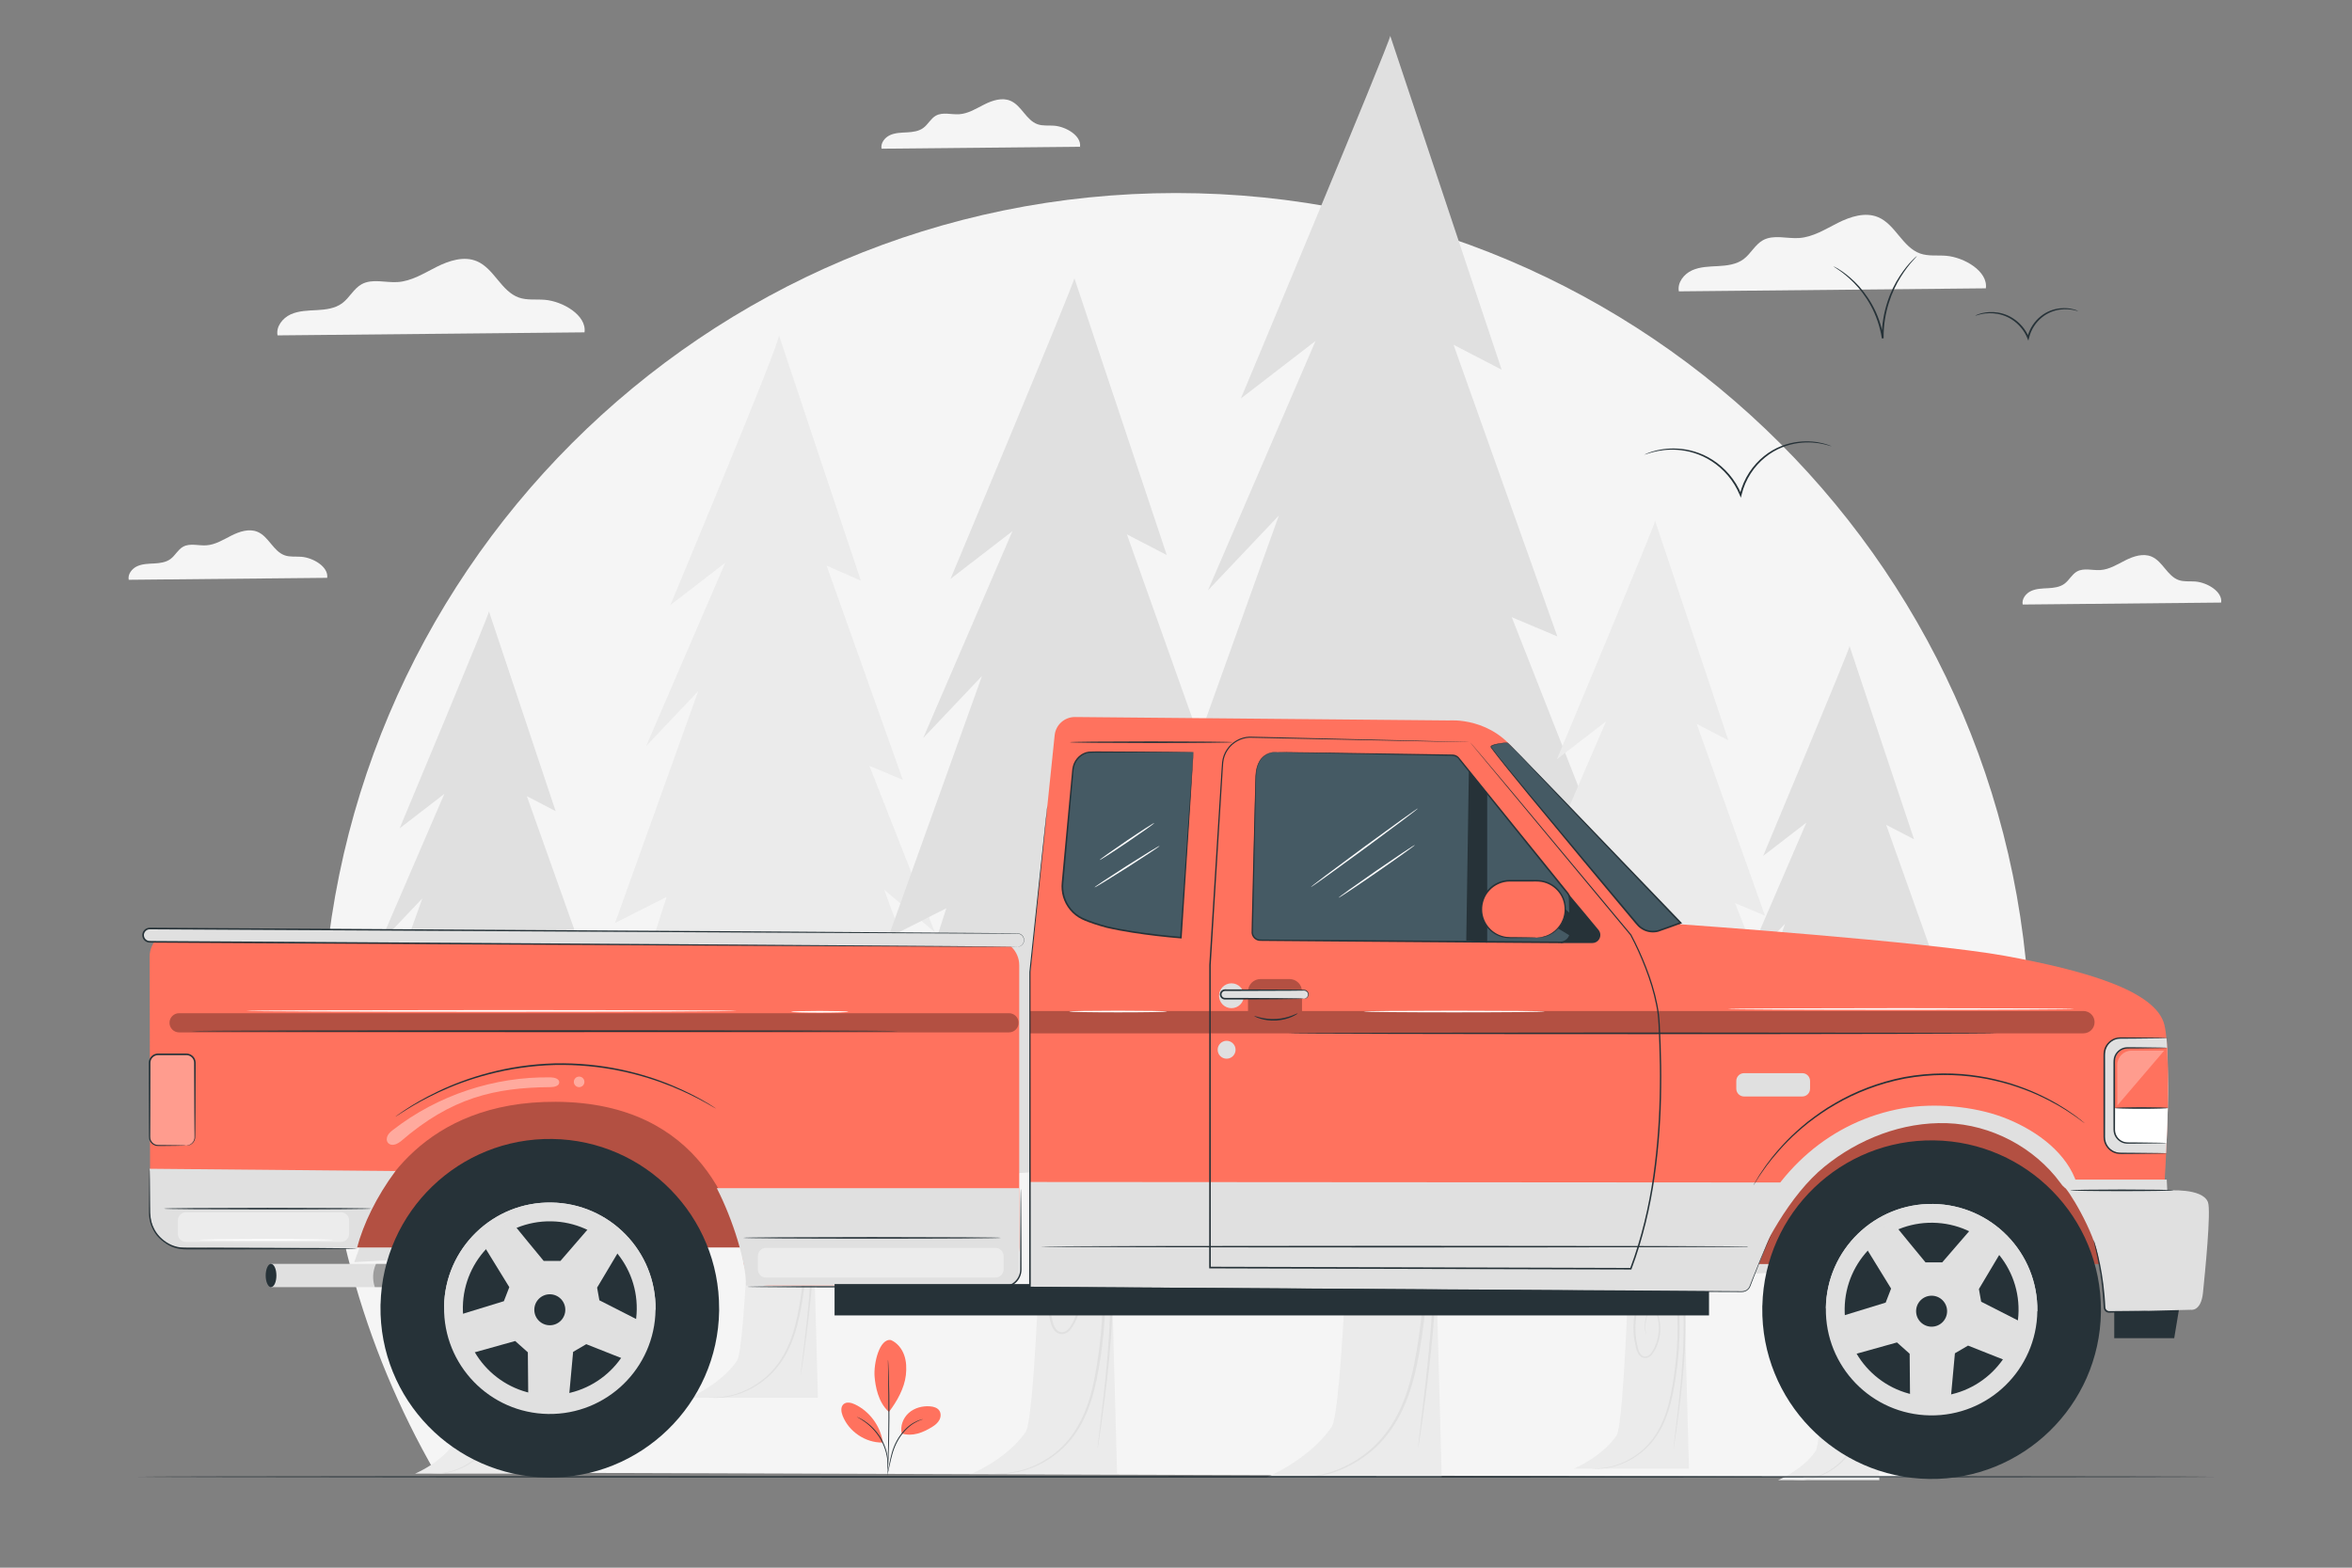 <?xml version="1.0" encoding="utf-8"?>
<!-- Generator: Adobe Illustrator 27.5.0, SVG Export Plug-In . SVG Version: 6.00 Build 0)  -->
<svg version="1.1" xmlns="http://www.w3.org/2000/svg" xmlns:xlink="http://www.w3.org/1999/xlink" x="0px" y="0px"
	 viewBox="0 0 750 500" style="enable-background:new 0 0 750 500;" xml:space="preserve">
<rect x="0" y="0" width="750" height="500" fill="#808080" stroke="none"/>
<g id="Background_Complete">
	<g>
		<path style="fill:#F5F5F5;" d="M633.241,91.958c0.749-5.441-6.931-9.918-12.701-10.383c-2.752-0.222-5.61,0.199-8.217-0.71
			c-5.648-1.969-7.905-9.266-13.416-11.591c-4.121-1.738-8.864-0.191-12.859,1.82c-3.995,2.01-7.942,4.541-12.405,4.826
			c-3.882,0.248-8.098-1.191-11.494,0.705c-2.531,1.413-3.857,4.329-6.189,6.05c-2.282,1.683-5.259,2.04-8.091,2.194
			c-2.832,0.154-5.763,0.183-8.341,1.363c-2.578,1.181-4.711,3.907-4.176,6.692L633.241,91.958z"/>
	</g>
	<g>
		<path style="fill:#F5F5F5;" d="M186.389,106c0.749-5.441-6.931-9.918-12.701-10.383c-2.752-0.222-5.61,0.199-8.217-0.71
			c-5.648-1.969-7.905-9.266-13.416-11.591c-4.12-1.738-8.864-0.191-12.859,1.82c-3.995,2.01-7.942,4.541-12.405,4.826
			c-3.882,0.248-8.098-1.191-11.494,0.705c-2.531,1.413-3.857,4.329-6.189,6.05c-2.282,1.683-5.259,2.04-8.091,2.194
			c-2.832,0.154-5.763,0.183-8.341,1.363c-2.578,1.181-4.711,3.907-4.176,6.692L186.389,106z"/>
	</g>
	<g>
		<path style="fill:#F5F5F5;" d="M104.334,184.296c0.484-3.518-4.481-6.412-8.212-6.713c-1.779-0.144-3.627,0.128-5.313-0.459
			c-3.652-1.273-5.111-5.991-8.674-7.494c-2.664-1.124-5.731-0.123-8.314,1.177c-2.583,1.3-5.135,2.936-8.021,3.12
			c-2.51,0.161-5.235-0.77-7.431,0.456c-1.636,0.914-2.493,2.799-4.002,3.912c-1.476,1.088-3.4,1.319-5.231,1.418
			c-1.831,0.1-3.726,0.118-5.393,0.881c-1.667,0.763-3.046,2.526-2.7,4.326L104.334,184.296z"/>
	</g>
	<g>
		<path style="fill:#F5F5F5;" d="M344.396,46.805c0.484-3.518-4.481-6.413-8.212-6.713c-1.779-0.144-3.627,0.128-5.313-0.459
			c-3.652-1.273-5.111-5.991-8.674-7.494c-2.664-1.124-5.731-0.123-8.314,1.176c-2.583,1.3-5.135,2.936-8.021,3.12
			c-2.51,0.161-5.235-0.77-7.431,0.456c-1.636,0.914-2.493,2.799-4.002,3.911c-1.475,1.088-3.4,1.319-5.231,1.418
			c-1.831,0.1-3.726,0.118-5.393,0.881c-1.667,0.763-3.046,2.526-2.7,4.326L344.396,46.805z"/>
	</g>
	<g>
		<path style="fill:#F5F5F5;" d="M708.279,192.185c0.484-3.518-4.481-6.412-8.212-6.713c-1.779-0.144-3.627,0.128-5.313-0.459
			c-3.652-1.273-5.111-5.991-8.674-7.494c-2.664-1.124-5.731-0.123-8.314,1.177c-2.583,1.3-5.135,2.936-8.021,3.12
			c-2.51,0.161-5.235-0.77-7.431,0.456c-1.636,0.914-2.494,2.799-4.002,3.912c-1.476,1.088-3.4,1.319-5.231,1.418
			c-1.831,0.1-3.726,0.118-5.393,0.881c-1.667,0.763-3.046,2.526-2.7,4.326L708.279,192.185z"/>
	</g>
	<path style="fill:#F5F5F5;" d="M375,61.569c-150.426,0-272.37,121.944-272.37,272.37c0,49.397,13.15,95.723,36.14,135.668
		l471.538,1.585c25.22-41.295,37.063-85.324,37.063-137.253C647.37,183.513,525.426,61.569,375,61.569z"/>
	<g>
		<g>
			<g>
				<g>
					<g>
						<path style="fill:#EBEBEB;" d="M260.811,445.799l-3.72-137.434l19.359-14.512l-1.532-2.867l-18.078,11.573l-8.925-100.379
							h-4.449c0,0-3.172,224.146-8.466,231.839c-5.294,7.693-15.222,11.781-15.222,11.781H260.811z"/>
					</g>
				</g>
			</g>
			<g>
				<g>
					<g>
						<g>
							<path style="fill:#E0E0E0;" d="M255.305,438.714c-0.013-0.001-0.006-0.152,0.021-0.446c0.034-0.325,0.078-0.755,0.135-1.301
								c0.139-1.18,0.336-2.857,0.588-4.998c0.512-4.34,1.293-10.617,1.981-18.389c0.659-7.77,1.219-17.052,0.698-27.34
								c-0.265-5.14-0.815-10.53-1.827-16.063c-1.022-5.534-2.493-11.208-3.926-17.039c-1.438-5.831-2.693-11.569-3.306-17.178
								c-0.29-2.805-0.42-5.573-0.37-8.284c0.072-2.711,0.347-5.357,0.728-7.922c0.769-5.133,1.938-9.945,2.986-14.445
								c1.052-4.5,2.004-8.693,2.581-12.554c1.231-7.72,0.918-14.069,0.012-18.35c-0.413-2.149-0.96-3.779-1.324-4.884
								c-0.193-0.524-0.344-0.936-0.459-1.247c-0.099-0.283-0.144-0.429-0.132-0.433c0.012-0.004,0.082,0.135,0.206,0.412
								c0.132,0.307,0.308,0.715,0.531,1.232c0.413,1.096,1.009,2.725,1.469,4.879c1.001,4.291,1.399,10.686,0.23,18.447
								c-0.546,3.882-1.471,8.093-2.496,12.599c-1.021,4.505-2.164,9.311-2.91,14.416c-0.369,2.552-0.633,5.178-0.697,7.864
								c-0.042,2.687,0.092,5.431,0.386,8.217c0.619,5.571,1.873,11.283,3.309,17.108c1.431,5.824,2.901,11.512,3.918,17.072
								c1.006,5.561,1.544,10.973,1.79,16.132c0.484,10.324-0.133,19.622-0.862,27.397c-0.757,7.777-1.62,14.05-2.223,18.382
								c-0.313,2.136-0.558,3.809-0.73,4.986c-0.088,0.543-0.158,0.972-0.211,1.295
								C255.352,438.567,255.319,438.715,255.305,438.714z"/>
						</g>
					</g>
				</g>
			</g>
			<g>
				<g>
					<g>
						<g>
							<path style="fill:#E0E0E0;" d="M226.027,445.701c-0.016-0.122,2.568,0.363,6.945-0.642
								c4.292-0.977,10.348-3.871,14.693-9.563c2.166-2.824,3.875-6.249,5.1-10.058c1.242-3.81,2.01-7.998,2.661-12.414
								c1.288-8.826,1.873-18.657,0.619-28.872c-0.162-1.66-0.51-3.287-1.358-4.714c-0.417-0.708-1.008-1.332-1.75-1.747
								c-0.741-0.411-1.673-0.553-2.539-0.442c-1.779,0.261-3.109,1.552-4.069,2.83c-0.945,1.321-1.628,2.796-2.266,4.224
								c-2.47,5.784-2.871,11.776-1.761,17.068c0.314,1.311,0.504,2.677,1.328,3.68c0.401,0.498,0.998,0.833,1.656,0.809
								c0.65-0.007,1.236-0.374,1.682-0.816c0.454-0.45,0.787-0.974,1.077-1.523c0.316-0.535,0.562-1.089,0.806-1.633
								c0.469-1.095,0.771-2.203,0.98-3.285c0.811-4.362-0.319-8.291-2.026-11.139l0.343,0.017
								c-2.387,2.992-2.825,5.906-2.851,7.774c-0.008,0.95,0.101,1.673,0.171,2.159c0.092,0.483,0.137,0.734,0.118,0.737
								c0,0-0.426-0.969-0.499-2.895c-0.039-1.89,0.334-4.863,2.73-7.958l0.185-0.239l0.158,0.255
								c1.788,2.883,2.997,6.884,2.211,11.356c-0.431,2.217-1.17,4.551-2.937,6.697c-0.492,0.493-1.212,0.985-2.128,1.009
								c-0.908,0.044-1.743-0.447-2.198-1.024c-0.959-1.184-1.124-2.566-1.457-3.887c-1.16-5.376-0.779-11.471,1.719-17.366
								c0.652-1.465,1.321-2.934,2.322-4.343c0.516-0.69,1.107-1.359,1.855-1.929c0.739-0.569,1.661-1.041,2.724-1.195
								c1.051-0.139,2.179,0.035,3.08,0.533c0.895,0.5,1.557,1.22,2.012,1.989c0.92,1.544,1.272,3.262,1.438,4.935
								c1.26,10.276,0.65,20.154-0.681,29.007c-0.672,4.427-1.467,8.636-2.748,12.48c-1.263,3.842-3.025,7.308-5.255,10.161
								c-4.484,5.765-10.688,8.641-15.067,9.559c-2.215,0.486-4.005,0.557-5.203,0.542c-0.6-0.007-1.055-0.063-1.361-0.082
								C226.181,445.73,226.026,445.711,226.027,445.701z"/>
						</g>
					</g>
				</g>
			</g>
			<g>
				<g>
					<g>
						<g>
							<path style="fill:#E0E0E0;" d="M250.237,289.865c-0.012,0.011-0.216-0.125-0.631-0.421c-0.447-0.327-1.066-0.779-1.896-1.386
								l0.16-0.031c-0.402,0.924-0.814,2.182-0.905,3.745c-0.089,1.555,0.155,3.425,1.102,5.353
								c0.246,0.478,0.498,0.973,0.903,1.374c0.386,0.409,0.984,0.664,1.588,0.556c0.594-0.105,1.072-0.564,1.382-1.082
								c0.317-0.527,0.518-1.114,0.606-1.743c0.437-2.535,0.526-5.341,0.077-8.293c-0.226-1.474-0.586-2.984-1.1-4.503
								c-0.259-0.764-0.536-1.514-0.99-2.213c-0.443-0.689-1.021-1.359-1.817-1.737c-0.779-0.385-1.795-0.385-2.585,0.012
								c-0.802,0.395-1.385,1.109-1.816,1.868c-0.447,0.763-0.695,1.611-0.951,2.48c-0.287,0.858-0.46,1.748-0.684,2.637
								c-1.544,7.192-0.659,15.095,0.355,23.223c1.243,9.771,1.7,19.146,1.571,27.659c-0.122,8.516-0.801,16.172-1.649,22.57
								c-0.866,6.398-1.851,11.545-2.648,15.082c-0.367,1.773-0.735,3.138-0.959,4.066c-0.114,0.435-0.204,0.782-0.275,1.053
								c-0.067,0.236-0.107,0.357-0.12,0.354c-0.013-0.002,0.002-0.126,0.043-0.367c0.052-0.274,0.118-0.625,0.202-1.064
								c0.175-0.936,0.496-2.306,0.818-4.084c0.707-3.546,1.61-8.696,2.405-15.088c0.778-6.392,1.399-14.033,1.483-22.528
								c0.09-8.495-0.387-17.836-1.627-27.59c-1.012-8.125-1.898-16.094-0.306-23.39c0.23-0.902,0.41-1.804,0.705-2.676
								c0.262-0.871,0.524-1.76,1.009-2.584c0.471-0.813,1.104-1.618,2.1-2.111c0.989-0.497,2.302-0.488,3.263-0.004
								c0.971,0.474,1.586,1.225,2.061,1.966c0.48,0.748,0.77,1.554,1.024,2.322c0.512,1.548,0.867,3.085,1.084,4.584
								c0.432,3.002,0.313,5.849-0.16,8.417c-0.098,0.651-0.322,1.296-0.678,1.87c-0.35,0.561-0.901,1.13-1.726,1.277
								c-0.819,0.145-1.609-0.234-2.031-0.703c-0.455-0.465-0.705-0.989-0.95-1.479c-0.944-1.996-1.154-3.914-1.026-5.499
								c0.13-1.594,0.589-2.866,1.035-3.79l0.055-0.115l0.106,0.084c0.801,0.633,1.399,1.104,1.83,1.445
								C250.068,289.698,250.248,289.855,250.237,289.865z"/>
						</g>
					</g>
				</g>
			</g>
		</g>
		<g>
			<g>
				<g>
					<g>
						<g>
							<g>
								<g>
									<g>
										<path style="fill:#EBEBEB;" d="M248.406,106.974c0.347,2.389-34.647,86.015-34.647,86.015l17.497-13.488l-25.208,58.448
											l16.608-17.535l-26.532,73.963l16.448-8.321l-16.608,51.704l14.235-13.488l-14.235,38.666l112.694-6.295l-26.691-72.835
											l16.119,13.488l-20.864-53.053l10.676,4.496l-24.318-68.34l10.922,4.805L248.406,106.974z"/>
									</g>
								</g>
							</g>
						</g>
					</g>
				</g>
			</g>
		</g>
	</g>
	<g>
		<g>
			<g>
				<g>
					<g>
						<path style="fill:#EBEBEB;" d="M599.283,472.083l-2.93-108.231l15.246-11.428l-1.206-2.258l-14.236,9.114l-7.029-79.049
							h-3.504c0,0-2.498,176.517-6.667,182.575c-4.169,6.058-11.987,9.278-11.987,9.278H599.283z"/>
					</g>
				</g>
			</g>
			<g>
				<g>
					<g>
						<g>
							<path style="fill:#E0E0E0;" d="M594.947,466.503c-0.01-0.001-0.004-0.12,0.016-0.351c0.026-0.256,0.062-0.595,0.107-1.025
								c0.109-0.929,0.265-2.25,0.463-3.936c0.403-3.418,1.018-8.361,1.56-14.482c0.519-6.119,0.96-13.429,0.55-21.53
								c-0.208-4.048-0.642-8.292-1.438-12.65c-0.805-4.358-1.964-8.827-3.092-13.419c-1.132-4.592-2.121-9.111-2.604-13.528
								c-0.229-2.209-0.331-4.389-0.291-6.524c0.056-2.135,0.273-4.218,0.573-6.239c0.606-4.042,1.526-7.832,2.351-11.375
								c0.828-3.543,1.578-6.846,2.033-9.887c0.97-6.08,0.723-11.08,0.01-14.451c-0.325-1.692-0.756-2.976-1.043-3.846
								c-0.152-0.412-0.271-0.737-0.361-0.982c-0.078-0.222-0.114-0.338-0.104-0.341c0.01-0.003,0.064,0.107,0.162,0.324
								c0.104,0.242,0.243,0.563,0.419,0.97c0.325,0.863,0.795,2.146,1.157,3.842c0.789,3.379,1.102,8.416,0.181,14.527
								c-0.43,3.057-1.158,6.374-1.966,9.921c-0.804,3.548-1.704,7.333-2.291,11.353c-0.291,2.009-0.499,4.078-0.549,6.193
								c-0.033,2.116,0.073,4.277,0.304,6.471c0.487,4.387,1.475,8.885,2.606,13.473c1.127,4.587,2.285,9.066,3.085,13.445
								c0.792,4.379,1.216,8.642,1.41,12.704c0.381,8.13-0.105,15.453-0.679,21.576c-0.596,6.125-1.276,11.064-1.75,14.476
								c-0.246,1.682-0.439,3-0.575,3.926c-0.07,0.428-0.124,0.765-0.166,1.02C594.984,466.387,594.958,466.504,594.947,466.503z"/>
						</g>
					</g>
				</g>
			</g>
			<g>
				<g>
					<g>
						<g>
							<path style="fill:#E0E0E0;" d="M571.891,472.005c-0.013-0.096,2.022,0.286,5.469-0.505c3.38-0.77,8.149-3.048,11.571-7.531
								c1.706-2.224,3.052-4.922,4.016-7.921c0.978-3.001,1.583-6.298,2.096-9.776c1.014-6.951,1.475-14.693,0.488-22.737
								c-0.128-1.307-0.401-2.588-1.07-3.713c-0.329-0.558-0.794-1.049-1.378-1.376c-0.583-0.324-1.317-0.436-2-0.348
								c-1.401,0.206-2.448,1.222-3.205,2.229c-0.744,1.04-1.282,2.202-1.785,3.327c-1.945,4.555-2.261,9.273-1.387,13.441
								c0.247,1.033,0.397,2.108,1.046,2.898c0.316,0.392,0.786,0.656,1.304,0.637c0.512-0.006,0.974-0.295,1.325-0.642
								c0.357-0.354,0.62-0.767,0.849-1.199c0.249-0.422,0.443-0.858,0.635-1.286c0.37-0.862,0.607-1.735,0.772-2.587
								c0.639-3.435-0.251-6.529-1.595-8.772l0.27,0.013c-1.88,2.356-2.225,4.651-2.245,6.122c-0.006,0.748,0.079,1.318,0.134,1.7
								c0.072,0.381,0.108,0.578,0.093,0.581c0,0-0.335-0.763-0.393-2.28c-0.031-1.488,0.263-3.83,2.15-6.267l0.146-0.188
								l0.125,0.201c1.408,2.27,2.36,5.421,1.741,8.943c-0.339,1.746-0.922,3.584-2.313,5.274c-0.388,0.388-0.954,0.776-1.676,0.795
								c-0.715,0.034-1.373-0.352-1.731-0.806c-0.755-0.932-0.885-2.021-1.147-3.061c-0.913-4.234-0.614-9.034,1.354-13.676
								c0.514-1.154,1.041-2.31,1.828-3.42c0.407-0.543,0.872-1.071,1.461-1.519c0.582-0.448,1.308-0.82,2.145-0.941
								c0.828-0.11,1.716,0.028,2.425,0.419c0.705,0.394,1.226,0.961,1.585,1.566c0.724,1.216,1.001,2.569,1.132,3.886
								c0.993,8.092,0.512,15.871-0.536,22.843c-0.529,3.486-1.156,6.801-2.164,9.828c-0.995,3.025-2.382,5.755-4.138,8.002
								c-3.531,4.54-8.417,6.804-11.866,7.528c-1.744,0.382-3.154,0.439-4.097,0.427c-0.472-0.006-0.831-0.05-1.072-0.064
								C572.012,472.028,571.89,472.014,571.891,472.005z"/>
						</g>
					</g>
				</g>
			</g>
			<g>
				<g>
					<g>
						<g>
							<path style="fill:#E0E0E0;" d="M590.956,349.284c-0.009,0.008-0.17-0.099-0.497-0.332c-0.352-0.258-0.84-0.614-1.494-1.091
								l0.126-0.024c-0.316,0.728-0.641,1.719-0.712,2.949c-0.07,1.224,0.122,2.697,0.868,4.216
								c0.194,0.376,0.392,0.767,0.711,1.082c0.304,0.322,0.775,0.523,1.251,0.438c0.467-0.083,0.844-0.444,1.088-0.852
								c0.25-0.415,0.408-0.877,0.477-1.373c0.344-1.997,0.414-4.206,0.06-6.531c-0.178-1.161-0.462-2.35-0.867-3.546
								c-0.204-0.602-0.422-1.193-0.779-1.743c-0.349-0.542-0.804-1.07-1.43-1.368c-0.614-0.303-1.414-0.303-2.036,0.009
								c-0.632,0.311-1.091,0.874-1.43,1.471c-0.352,0.601-0.547,1.269-0.749,1.953c-0.226,0.676-0.362,1.377-0.539,2.076
								c-1.216,5.664-0.519,11.887,0.28,18.288c0.979,7.695,1.339,15.078,1.237,21.782c-0.096,6.706-0.631,12.735-1.298,17.774
								c-0.681,5.038-1.457,9.092-2.086,11.877c-0.289,1.397-0.579,2.471-0.755,3.202c-0.09,0.342-0.161,0.616-0.217,0.829
								c-0.052,0.186-0.084,0.281-0.094,0.279c-0.01-0.002,0.002-0.1,0.034-0.289c0.041-0.216,0.093-0.492,0.159-0.838
								c0.138-0.737,0.391-1.816,0.644-3.216c0.557-2.792,1.268-6.848,1.894-11.882c0.612-5.034,1.102-11.051,1.168-17.741
								c0.071-6.689-0.304-14.046-1.282-21.728c-0.797-6.398-1.495-12.674-0.241-18.42c0.182-0.71,0.323-1.421,0.556-2.107
								c0.206-0.686,0.413-1.386,0.794-2.035c0.371-0.64,0.869-1.274,1.653-1.662c0.779-0.392,1.813-0.384,2.57-0.003
								c0.765,0.373,1.249,0.965,1.623,1.548c0.378,0.589,0.607,1.224,0.807,1.828c0.403,1.219,0.683,2.429,0.854,3.61
								c0.34,2.364,0.247,4.606-0.126,6.628c-0.077,0.513-0.254,1.021-0.534,1.472c-0.275,0.442-0.71,0.89-1.359,1.006
								c-0.645,0.114-1.267-0.184-1.599-0.554c-0.358-0.366-0.555-0.779-0.748-1.165c-0.743-1.572-0.909-3.083-0.808-4.331
								c0.102-1.255,0.464-2.257,0.815-2.985l0.043-0.09l0.083,0.066c0.631,0.498,1.102,0.87,1.441,1.138
								C590.823,349.152,590.965,349.276,590.956,349.284z"/>
						</g>
					</g>
				</g>
			</g>
		</g>
		<g>
			<g>
				<g>
					<g>
						<g>
							<g>
								<g>
									<g>
										<path style="fill:#E0E0E0;" d="M589.787,206.075c0,1.062-27.558,66.918-27.558,66.918l13.779-10.622l-19.851,46.029
											l13.078-13.809l-20.894,58.246l12.953-6.553l-13.078,40.717l11.21-10.622l-11.21,30.449l88.747-4.957l-21.019-57.358
											l12.694,10.622l-16.431-41.78l8.408,3.541l-19.151-53.818l8.875,4.603L589.787,206.075z"/>
									</g>
								</g>
							</g>
						</g>
					</g>
				</g>
			</g>
		</g>
	</g>
	<g>
		<g>
			<g>
				<g>
					<g>
						<path style="fill:#EBEBEB;" d="M165.746,470.007l-3.029-111.888l15.761-11.815l-1.247-2.334l-14.717,9.421l-7.266-81.72
							h-3.622c0,0-2.582,182.482-6.893,188.745c-4.31,6.263-12.392,9.591-12.392,9.591H165.746z"/>
					</g>
				</g>
			</g>
			<g>
				<g>
					<g>
						<g>
							<path style="fill:#E0E0E0;" d="M161.263,464.239c-0.01-0.001-0.005-0.124,0.017-0.363c0.027-0.265,0.064-0.615,0.11-1.06
								c0.113-0.961,0.274-2.326,0.479-4.069c0.417-3.533,1.053-8.644,1.613-14.971c0.537-6.326,0.993-13.883,0.569-22.258
								c-0.216-4.185-0.664-8.572-1.487-13.078c-0.832-4.505-2.03-9.125-3.196-13.872c-1.171-4.747-2.192-9.418-2.691-13.985
								c-0.236-2.284-0.342-4.537-0.301-6.744c0.058-2.207,0.283-4.361,0.592-6.449c0.626-4.178,1.578-8.096,2.431-11.76
								c0.857-3.663,1.632-7.077,2.102-10.221c1.003-6.285,0.747-11.454,0.01-14.939c-0.336-1.749-0.782-3.077-1.078-3.976
								c-0.157-0.426-0.28-0.762-0.374-1.016c-0.081-0.23-0.117-0.349-0.107-0.352c0.01-0.003,0.066,0.11,0.167,0.335
								c0.108,0.25,0.251,0.582,0.433,1.003c0.336,0.892,0.822,2.218,1.196,3.972c0.815,3.494,1.139,8.7,0.187,15.018
								c-0.445,3.161-1.197,6.589-2.032,10.257c-0.831,3.668-1.762,7.581-2.369,11.737c-0.3,2.077-0.516,4.216-0.568,6.402
								c-0.034,2.187,0.075,4.422,0.314,6.689c0.504,4.535,1.525,9.186,2.694,13.928c1.165,4.742,2.362,9.372,3.189,13.899
								c0.819,4.527,1.257,8.934,1.457,13.133c0.394,8.405-0.109,15.975-0.702,22.305c-0.617,6.332-1.319,11.438-1.81,14.965
								c-0.255,1.739-0.454,3.101-0.594,4.059c-0.072,0.442-0.129,0.791-0.171,1.054
								C161.301,464.119,161.274,464.24,161.263,464.239z"/>
						</g>
					</g>
				</g>
			</g>
			<g>
				<g>
					<g>
						<g>
							<path style="fill:#E0E0E0;" d="M137.428,469.927c-0.013-0.099,2.09,0.296,5.654-0.522c3.494-0.796,8.424-3.151,11.962-7.785
								c1.763-2.299,3.155-5.088,4.152-8.189c1.011-3.102,1.637-6.511,2.167-10.106c1.048-7.186,1.525-15.189,0.504-23.506
								c-0.132-1.351-0.415-2.676-1.106-3.838c-0.34-0.577-0.821-1.084-1.424-1.423c-0.603-0.335-1.362-0.45-2.067-0.359
								c-1.448,0.213-2.531,1.263-3.313,2.304c-0.769,1.075-1.325,2.277-1.845,3.439c-2.011,4.708-2.337,9.587-1.434,13.896
								c0.255,1.068,0.41,2.179,1.081,2.996c0.326,0.405,0.813,0.678,1.348,0.659c0.529-0.006,1.007-0.305,1.37-0.664
								c0.37-0.366,0.64-0.793,0.877-1.24c0.258-0.436,0.458-0.887,0.656-1.329c0.382-0.892,0.628-1.793,0.798-2.674
								c0.66-3.551-0.26-6.75-1.649-9.069l0.279,0.014c-1.943,2.436-2.3,4.808-2.321,6.329c-0.007,0.773,0.082,1.362,0.139,1.758
								c0.075,0.394,0.111,0.597,0.096,0.6c0,0-0.346-0.789-0.406-2.357c-0.032-1.539,0.272-3.959,2.223-6.479l0.151-0.194
								l0.129,0.208c1.456,2.347,2.44,5.604,1.8,9.245c-0.351,1.805-0.952,3.705-2.391,5.452c-0.401,0.401-0.986,0.802-1.733,0.822
								c-0.739,0.035-1.419-0.364-1.789-0.833c-0.781-0.964-0.915-2.089-1.186-3.164c-0.944-4.377-0.634-9.339,1.4-14.138
								c0.531-1.193,1.076-2.389,1.89-3.536c0.42-0.562,0.901-1.107,1.51-1.571c0.601-0.464,1.353-0.848,2.217-0.973
								c0.856-0.114,1.774,0.029,2.507,0.434c0.729,0.407,1.268,0.993,1.638,1.619c0.749,1.257,1.035,2.656,1.171,4.017
								c1.026,8.366,0.529,16.407-0.554,23.615c-0.547,3.604-1.195,7.031-2.237,10.16c-1.028,3.128-2.463,5.95-4.278,8.272
								c-3.65,4.693-8.701,7.034-12.267,7.782c-1.803,0.395-3.261,0.454-4.236,0.441c-0.488-0.006-0.859-0.052-1.108-0.066
								C137.553,469.951,137.426,469.935,137.428,469.927z"/>
						</g>
					</g>
				</g>
			</g>
			<g>
				<g>
					<g>
						<g>
							<path style="fill:#E0E0E0;" d="M157.137,343.058c-0.009,0.009-0.176-0.102-0.513-0.343c-0.364-0.266-0.868-0.634-1.544-1.128
								l0.131-0.025c-0.327,0.752-0.663,1.777-0.737,3.049c-0.072,1.266,0.126,2.788,0.898,4.358c0.2,0.389,0.406,0.792,0.735,1.119
								c0.314,0.333,0.801,0.541,1.293,0.453c0.483-0.085,0.872-0.459,1.125-0.881c0.258-0.429,0.422-0.907,0.493-1.419
								c0.356-2.064,0.428-4.348,0.063-6.751c-0.184-1.201-0.477-2.429-0.896-3.666c-0.211-0.622-0.437-1.233-0.806-1.801
								c-0.361-0.561-0.831-1.106-1.479-1.414c-0.634-0.313-1.461-0.313-2.105,0.01c-0.653,0.322-1.128,0.903-1.478,1.521
								c-0.363,0.621-0.566,1.312-0.775,2.019c-0.234,0.699-0.375,1.423-0.557,2.147c-1.257,5.855-0.536,12.289,0.289,18.906
								c1.012,7.955,1.384,15.588,1.279,22.518c-0.1,6.933-0.652,13.165-1.342,18.374c-0.705,5.209-1.507,9.399-2.156,12.279
								c-0.299,1.444-0.599,2.554-0.781,3.31c-0.093,0.354-0.166,0.637-0.224,0.857c-0.054,0.192-0.087,0.29-0.097,0.289
								c-0.01-0.002,0.002-0.103,0.035-0.299c0.042-0.223,0.096-0.509,0.164-0.867c0.142-0.762,0.404-1.877,0.666-3.325
								c0.576-2.887,1.311-7.079,1.958-12.283c0.633-5.204,1.139-11.425,1.207-18.34c0.073-6.915-0.315-14.521-1.325-22.462
								c-0.824-6.615-1.545-13.103-0.249-19.042c0.188-0.734,0.334-1.469,0.574-2.178c0.213-0.709,0.427-1.433,0.821-2.103
								c0.384-0.662,0.899-1.317,1.709-1.718c0.805-0.405,1.874-0.397,2.657-0.003c0.791,0.386,1.291,0.998,1.678,1.601
								c0.391,0.609,0.627,1.265,0.834,1.89c0.417,1.26,0.706,2.511,0.883,3.732c0.351,2.444,0.255,4.762-0.13,6.852
								c-0.08,0.53-0.262,1.056-0.552,1.522c-0.285,0.457-0.733,0.92-1.405,1.04c-0.667,0.118-1.31-0.19-1.653-0.573
								c-0.37-0.378-0.574-0.805-0.773-1.204c-0.768-1.625-0.939-3.187-0.835-4.477c0.106-1.298,0.48-2.333,0.842-3.086l0.045-0.093
								l0.086,0.068c0.652,0.515,1.139,0.899,1.49,1.177C156.999,342.922,157.146,343.049,157.137,343.058z"/>
						</g>
					</g>
				</g>
			</g>
		</g>
		<g>
			<g>
				<g>
					<g>
						<g>
							<g>
								<g>
									<g>
										<path style="fill:#E0E0E0;" d="M155.929,195.009c0,1.098-28.49,69.18-28.49,69.18l14.245-10.981l-20.522,47.584
											l13.521-14.275l-21.6,60.215l13.391-6.775l-13.521,42.093l11.589-10.981l-11.589,31.478l91.747-5.124l-21.73-59.297
											l13.123,10.981l-16.986-43.191l8.692,3.66l-19.798-55.637l9.175,4.758L155.929,195.009z"/>
									</g>
								</g>
							</g>
						</g>
					</g>
				</g>
			</g>
		</g>
	</g>
	<g>
		<g>
			<g>
				<g>
					<g>
						<path style="fill:#EBEBEB;" d="M356.206,469.995l-4.199-155.129l21.852-16.381l-1.729-3.236l-20.405,13.063L341.65,195.009
							h-5.022c0,0-3.58,253.004-9.556,261.687c-5.976,8.683-17.182,13.298-17.182,13.298H356.206z"/>
					</g>
				</g>
			</g>
			<g>
				<g>
					<g>
						<g>
							<path style="fill:#E0E0E0;" d="M349.991,461.997c-0.015-0.001-0.006-0.172,0.023-0.503c0.038-0.367,0.089-0.853,0.153-1.469
								c0.157-1.332,0.379-3.224,0.664-5.642c0.578-4.899,1.46-11.984,2.236-20.757c0.744-8.77,1.376-19.248,0.788-30.859
								c-0.299-5.802-0.92-11.885-2.062-18.132c-1.154-6.246-2.814-12.651-4.431-19.233c-1.623-6.581-3.04-13.058-3.732-19.39
								c-0.328-3.166-0.474-6.29-0.417-9.351c0.081-3.06,0.392-6.046,0.822-8.942c0.868-5.793,2.187-11.225,3.37-16.304
								c1.188-5.079,2.262-9.812,2.914-14.171c1.39-8.714,1.036-15.881,0.014-20.713c-0.466-2.426-1.084-4.266-1.495-5.513
								c-0.217-0.591-0.388-1.057-0.518-1.408c-0.112-0.319-0.163-0.484-0.149-0.488c0.014-0.004,0.092,0.153,0.232,0.465
								c0.149,0.347,0.348,0.807,0.6,1.39c0.466,1.237,1.139,3.076,1.659,5.507c1.13,4.844,1.579,12.062,0.259,20.822
								c-0.616,4.382-1.66,9.135-2.818,14.22c-1.153,5.086-2.443,10.51-3.284,16.272c-0.416,2.88-0.715,5.845-0.787,8.877
								c-0.048,3.033,0.104,6.131,0.435,9.274c0.699,6.288,2.114,12.736,3.735,19.311c1.616,6.574,3.275,12.994,4.422,19.27
								c1.136,6.277,1.743,12.386,2.021,18.208c0.546,11.653-0.151,22.148-0.974,30.925c-0.855,8.779-1.829,15.858-2.509,20.749
								c-0.353,2.411-0.63,4.299-0.824,5.628c-0.1,0.613-0.178,1.097-0.238,1.462C350.043,461.831,350.006,461.999,349.991,461.997z
								"/>
						</g>
					</g>
				</g>
			</g>
			<g>
				<g>
					<g>
						<g>
							<path style="fill:#E0E0E0;" d="M316.943,469.883c-0.018-0.138,2.898,0.41,7.839-0.724c4.845-1.103,11.68-4.369,16.585-10.794
								c2.445-3.187,4.374-7.054,5.756-11.353c1.401-4.301,2.269-9.027,3.004-14.012c1.453-9.963,2.114-21.059,0.699-32.59
								c-0.184-1.873-0.575-3.71-1.533-5.321c-0.471-0.799-1.138-1.503-1.975-1.972c-0.836-0.464-1.888-0.624-2.866-0.498
								c-2.008,0.295-3.509,1.752-4.593,3.195c-1.066,1.491-1.837,3.157-2.558,4.768c-2.788,6.528-3.24,13.292-1.988,19.266
								c0.354,1.48,0.569,3.022,1.499,4.154c0.453,0.562,1.127,0.94,1.869,0.913c0.734-0.009,1.396-0.423,1.899-0.921
								c0.512-0.508,0.888-1.099,1.216-1.719c0.357-0.604,0.635-1.229,0.91-1.843c0.53-1.236,0.87-2.486,1.106-3.708
								c0.916-4.924-0.36-9.358-2.286-12.573l0.387,0.019c-2.694,3.377-3.189,6.667-3.218,8.774
								c-0.009,1.072,0.114,1.889,0.193,2.437c0.104,0.546,0.154,0.828,0.133,0.832c0,0-0.48-1.094-0.563-3.268
								c-0.044-2.133,0.377-5.489,3.082-8.982l0.209-0.269l0.179,0.288c2.018,3.254,3.383,7.77,2.496,12.818
								c-0.486,2.503-1.321,5.137-3.315,7.559c-0.556,0.557-1.368,1.112-2.402,1.139c-1.025,0.049-1.968-0.505-2.481-1.155
								c-1.083-1.336-1.269-2.896-1.645-4.387c-1.309-6.069-0.88-12.948,1.941-19.602c0.736-1.654,1.491-3.312,2.621-4.902
								c0.583-0.779,1.25-1.535,2.094-2.178c0.834-0.642,1.875-1.175,3.074-1.349c1.186-0.158,2.46,0.04,3.476,0.601
								c1.01,0.564,1.758,1.377,2.272,2.245c1.038,1.742,1.435,3.682,1.623,5.57c1.423,11.599,0.733,22.748-0.768,32.742
								c-0.759,4.996-1.656,9.748-3.102,14.087c-1.426,4.336-3.414,8.249-5.932,11.469c-5.061,6.507-12.064,9.753-17.007,10.79
								c-2.5,0.548-4.521,0.629-5.872,0.612c-0.677-0.008-1.191-0.071-1.536-0.092C317.117,469.917,316.942,469.896,316.943,469.883
								z"/>
						</g>
					</g>
				</g>
			</g>
			<g>
				<g>
					<g>
						<g>
							<path style="fill:#E0E0E0;" d="M344.27,293.985c-0.013,0.012-0.243-0.141-0.712-0.476c-0.505-0.369-1.204-0.88-2.141-1.564
								l0.181-0.035c-0.453,1.043-0.919,2.463-1.021,4.227c-0.1,1.755,0.175,3.866,1.245,6.042c0.277,0.539,0.562,1.099,1.019,1.551
								c0.436,0.462,1.111,0.75,1.792,0.627c0.67-0.118,1.21-0.636,1.56-1.221c0.358-0.595,0.585-1.257,0.684-1.968
								c0.493-2.862,0.594-6.029,0.087-9.36c-0.255-1.664-0.662-3.368-1.242-5.083c-0.293-0.863-0.605-1.709-1.117-2.497
								c-0.5-0.777-1.152-1.534-2.05-1.961c-0.879-0.434-2.026-0.434-2.918,0.013c-0.906,0.446-1.564,1.252-2.05,2.109
								c-0.504,0.861-0.784,1.819-1.074,2.799c-0.324,0.969-0.519,1.974-0.773,2.976c-1.743,8.118-0.743,17.038,0.401,26.213
								c1.403,11.029,1.919,21.611,1.773,31.22c-0.138,9.612-0.904,18.253-1.861,25.475c-0.977,7.221-2.089,13.032-2.989,17.024
								c-0.414,2.002-0.83,3.542-1.082,4.59c-0.129,0.491-0.231,0.882-0.311,1.189c-0.075,0.267-0.12,0.402-0.135,0.4
								c-0.014-0.002,0.002-0.143,0.049-0.414c0.059-0.31,0.134-0.706,0.228-1.202c0.197-1.056,0.56-2.603,0.923-4.61
								c0.798-4.003,1.817-9.815,2.715-17.03c0.878-7.215,1.579-15.84,1.674-25.428c0.102-9.588-0.436-20.132-1.837-31.142
								c-1.142-9.171-2.143-18.166-0.345-26.401c0.26-1.018,0.463-2.036,0.796-3.02c0.295-0.983,0.592-1.987,1.138-2.916
								c0.532-0.918,1.246-1.827,2.37-2.382c1.117-0.561,2.599-0.551,3.684-0.004c1.096,0.534,1.79,1.383,2.327,2.22
								c0.542,0.845,0.869,1.754,1.156,2.621c0.578,1.747,0.979,3.482,1.224,5.174c0.487,3.388,0.353,6.603-0.181,9.501
								c-0.111,0.734-0.364,1.463-0.766,2.11c-0.395,0.633-1.017,1.275-1.948,1.442c-0.924,0.163-1.816-0.264-2.292-0.794
								c-0.513-0.525-0.796-1.117-1.072-1.67c-1.065-2.253-1.302-4.418-1.158-6.208c0.147-1.799,0.665-3.235,1.168-4.278l0.062-0.13
								l0.119,0.094c0.904,0.714,1.579,1.247,2.066,1.631C344.079,293.796,344.283,293.973,344.27,293.985z"/>
						</g>
					</g>
				</g>
			</g>
		</g>
		<g>
			<g>
				<g>
					<g>
						<g>
							<g>
								<g>
									<g>
										<path style="fill:#E0E0E0;" d="M342.595,88.721c0,1.523-39.5,95.915-39.5,95.915l19.75-15.225l-28.453,65.973
											l18.746-19.792l-29.947,83.486l18.566-9.393l-18.746,58.361l16.068-15.225l-16.068,43.644l127.203-7.105l-30.127-82.212
											l18.195,15.225l-23.55-59.883l12.051,5.075l-27.449-77.138l12.72,6.597L342.595,88.721z"/>
									</g>
								</g>
							</g>
						</g>
					</g>
				</g>
			</g>
		</g>
	</g>
	<g>
		<g>
			<g>
				<g>
					<g>
						<path style="fill:#EBEBEB;" d="M459.731,471.192l-5.064-187.062l26.35-19.753l-2.085-3.902l-24.606,15.752l-12.148-136.626
							h-6.056c0,0-4.317,305.085-11.523,315.556c-7.206,10.471-20.719,16.035-20.719,16.035H459.731z"/>
					</g>
				</g>
			</g>
			<g>
				<g>
					<g>
						<g>
							<path style="fill:#E0E0E0;" d="M452.237,461.549c-0.018-0.002-0.008-0.207,0.028-0.607c0.046-0.442,0.107-1.028,0.184-1.771
								c0.189-1.606,0.457-3.888,0.8-6.803c0.697-5.907,1.76-14.451,2.697-25.03c0.898-10.576,1.659-23.21,0.951-37.212
								c-0.36-6.997-1.109-14.332-2.486-21.864c-1.391-7.532-3.394-15.256-5.344-23.192c-1.957-7.936-3.665-15.746-4.5-23.381
								c-0.395-3.818-0.572-7.585-0.503-11.275c0.097-3.69,0.472-7.291,0.991-10.783c1.047-6.986,2.638-13.536,4.064-19.661
								c1.432-6.124,2.728-11.832,3.514-17.088c1.676-10.508,1.249-19.15,0.016-24.977c-0.562-2.925-1.307-5.144-1.803-6.648
								c-0.262-0.713-0.468-1.274-0.624-1.698c-0.135-0.385-0.196-0.584-0.18-0.589c0.017-0.005,0.111,0.184,0.28,0.56
								c0.18,0.419,0.42,0.973,0.723,1.676c0.562,1.492,1.374,3.709,2,6.641c1.363,5.841,1.904,14.545,0.313,25.109
								c-0.743,5.284-2.002,11.016-3.398,17.148c-1.39,6.132-2.945,12.674-3.96,19.622c-0.502,3.473-0.862,7.048-0.949,10.704
								c-0.057,3.657,0.126,7.393,0.525,11.184c0.842,7.582,2.549,15.357,4.504,23.286c1.948,7.928,3.949,15.669,5.332,23.237
								c1.37,7.569,2.102,14.936,2.437,21.957c0.658,14.051-0.182,26.708-1.174,37.29c-1.031,10.586-2.205,19.123-3.025,25.02
								c-0.426,2.908-0.759,5.184-0.994,6.786c-0.12,0.74-0.215,1.323-0.287,1.762C452.3,461.348,452.255,461.55,452.237,461.549z"
								/>
						</g>
					</g>
				</g>
			</g>
			<g>
				<g>
					<g>
						<g>
							<path style="fill:#E0E0E0;" d="M412.387,471.058c-0.022-0.166,3.495,0.495,9.452-0.874
								c5.842-1.33,14.084-5.268,19.999-13.016c2.948-3.844,5.274-8.506,6.941-13.691c1.69-5.186,2.736-10.885,3.622-16.896
								c1.753-12.013,2.549-25.395,0.843-39.298c-0.221-2.259-0.694-4.474-1.848-6.417c-0.568-0.964-1.372-1.813-2.382-2.378
								c-1.008-0.56-2.277-0.753-3.456-0.601c-2.421,0.355-4.232,2.112-5.539,3.852c-1.286,1.798-2.216,3.806-3.084,5.75
								c-3.362,7.872-3.907,16.028-2.397,23.232c0.427,1.785,0.686,3.644,1.807,5.009c0.546,0.678,1.359,1.133,2.254,1.101
								c0.885-0.01,1.683-0.509,2.29-1.11c0.618-0.612,1.071-1.325,1.466-2.073c0.431-0.729,0.765-1.482,1.097-2.223
								c0.639-1.491,1.049-2.998,1.334-4.471c1.104-5.938-0.434-11.285-2.757-15.162l0.467,0.023
								c-3.249,4.072-3.846,8.039-3.881,10.581c-0.011,1.293,0.137,2.277,0.232,2.939c0.125,0.658,0.186,0.999,0.16,1.004
								c0,0-0.579-1.319-0.679-3.941c-0.054-2.573,0.454-6.619,3.716-10.831l0.252-0.325l0.216,0.348
								c2.433,3.924,4.079,9.369,3.009,15.456c-0.587,3.018-1.592,6.195-3.997,9.115c-0.67,0.671-1.649,1.341-2.897,1.373
								c-1.236,0.059-2.373-0.608-2.991-1.393c-1.305-1.612-1.53-3.492-1.983-5.29c-1.578-7.318-1.061-15.614,2.34-23.637
								c0.888-1.994,1.798-3.993,3.16-5.911c0.703-0.939,1.507-1.85,2.524-2.626c1.005-0.775,2.261-1.417,3.707-1.627
								c1.43-0.19,2.966,0.048,4.192,0.725c1.218,0.68,2.119,1.661,2.739,2.707c1.252,2.101,1.731,4.44,1.957,6.717
								c1.716,13.986,0.884,27.431-0.926,39.481c-0.915,6.025-1.997,11.754-3.741,16.987c-1.719,5.229-4.117,9.947-7.153,13.83
								c-6.103,7.846-14.547,11.76-20.508,13.011c-3.015,0.661-5.451,0.758-7.081,0.737c-0.816-0.01-1.436-0.086-1.852-0.111
								C412.596,471.098,412.385,471.073,412.387,471.058z"/>
						</g>
					</g>
				</g>
			</g>
			<g>
				<g>
					<g>
						<g>
							<path style="fill:#E0E0E0;" d="M445.338,258.951c-0.016,0.015-0.293-0.17-0.858-0.574c-0.609-0.445-1.452-1.061-2.581-1.886
								l0.218-0.042c-0.547,1.258-1.109,2.97-1.231,5.098c-0.121,2.116,0.211,4.662,1.501,7.286c0.334,0.65,0.678,1.325,1.229,1.871
								c0.525,0.557,1.339,0.904,2.161,0.757c0.808-0.143,1.458-0.767,1.881-1.473c0.432-0.717,0.706-1.516,0.825-2.373
								c0.595-3.451,0.716-7.27,0.105-11.287c-0.307-2.007-0.798-4.061-1.498-6.129c-0.353-1.04-0.73-2.061-1.347-3.012
								c-0.603-0.937-1.389-1.849-2.472-2.364c-1.06-0.523-2.443-0.524-3.519,0.016c-1.092,0.538-1.885,1.51-2.472,2.543
								c-0.608,1.038-0.946,2.193-1.295,3.376c-0.391,1.168-0.626,2.38-0.932,3.589c-2.102,9.789-0.897,20.546,0.484,31.609
								c1.691,13.3,2.314,26.06,2.139,37.647c-0.167,11.59-1.09,22.011-2.244,30.719c-1.178,8.708-2.519,15.714-3.605,20.528
								c-0.499,2.414-1.001,4.271-1.305,5.534c-0.155,0.592-0.278,1.064-0.375,1.433c-0.091,0.322-0.145,0.485-0.163,0.483
								c-0.017-0.003,0.003-0.172,0.059-0.499c0.071-0.374,0.161-0.851,0.274-1.449c0.238-1.274,0.675-3.139,1.113-5.559
								c0.963-4.827,2.191-11.836,3.274-20.536c1.058-8.7,1.904-19.101,2.019-30.663c0.122-11.562-0.526-24.276-2.215-37.553
								c-1.377-11.059-2.584-21.906-0.416-31.836c0.314-1.228,0.559-2.455,0.96-3.642c0.356-1.185,0.714-2.396,1.373-3.516
								c0.641-1.107,1.502-2.202,2.858-2.873c1.347-0.677,3.134-0.664,4.442-0.005c1.322,0.645,2.159,1.668,2.806,2.676
								c0.653,1.018,1.048,2.115,1.394,3.16c0.697,2.107,1.18,4.199,1.476,6.239c0.587,4.085,0.426,7.962-0.218,11.456
								c-0.133,0.886-0.438,1.765-0.923,2.545c-0.476,0.763-1.226,1.538-2.349,1.738c-1.114,0.197-2.19-0.318-2.764-0.957
								c-0.619-0.633-0.96-1.346-1.293-2.013c-1.285-2.716-1.571-5.328-1.397-7.486c0.177-2.169,0.802-3.9,1.408-5.159l0.075-0.156
								l0.144,0.114c1.09,0.861,1.904,1.503,2.491,1.967C445.108,258.723,445.354,258.936,445.338,258.951z"/>
						</g>
					</g>
				</g>
			</g>
		</g>
		<g>
			<g>
				<g>
					<g>
						<g>
							<g>
								<g>
									<g>
										<path style="fill:#E0E0E0;" d="M443.318,11.433c0,1.836-47.631,115.659-47.631,115.659l23.815-18.359l-34.31,79.554
											l22.604-23.866l-36.112,100.671l22.388-11.326l-22.604,70.375l19.375-18.359l-19.375,52.628l153.388-8.567l-36.329-99.136
											l21.94,18.359l-28.398-72.21l14.532,6.12l-33.099-93.017l15.339,7.955L443.318,11.433z"/>
									</g>
								</g>
							</g>
						</g>
					</g>
				</g>
			</g>
		</g>
	</g>
	<g>
		<g>
			<g>
				<g>
					<g>
						<path style="fill:#EBEBEB;" d="M538.573,468.407l-3.329-122.993l17.325-12.987l-1.371-2.566l-16.178,10.357l-7.987-89.831
							h-3.982c0,0-2.838,200.593-7.577,207.478c-4.738,6.884-13.622,10.543-13.622,10.543H538.573z"/>
					</g>
				</g>
			</g>
			<g>
				<g>
					<g>
						<g>
							<path style="fill:#E0E0E0;" d="M533.646,462.066c-0.012-0.001-0.005-0.136,0.018-0.399c0.03-0.291,0.07-0.676,0.121-1.165
								c0.124-1.056,0.301-2.556,0.526-4.473c0.458-3.884,1.157-9.501,1.773-16.457c0.59-6.953,1.091-15.26,0.625-24.467
								c-0.237-4.6-0.73-9.423-1.635-14.375c-0.915-4.952-2.231-10.031-3.514-15.249c-1.287-5.218-2.41-10.353-2.959-15.373
								c-0.26-2.51-0.376-4.987-0.331-7.414c0.064-2.426,0.31-4.794,0.651-7.09c0.688-4.593,1.734-8.9,2.672-12.927
								c0.942-4.027,1.793-7.78,2.31-11.235c1.102-6.909,0.821-12.591,0.011-16.422c-0.37-1.923-0.86-3.382-1.185-4.371
								c-0.172-0.469-0.308-0.838-0.411-1.116c-0.089-0.253-0.129-0.384-0.118-0.387c0.011-0.003,0.073,0.121,0.184,0.368
								c0.119,0.275,0.276,0.64,0.476,1.102c0.369,0.981,0.903,2.438,1.315,4.366c0.896,3.84,1.252,9.563,0.206,16.509
								c-0.489,3.474-1.316,7.243-2.234,11.275c-0.914,4.032-1.937,8.333-2.604,12.901c-0.33,2.284-0.567,4.634-0.624,7.038
								c-0.038,2.405,0.083,4.861,0.345,7.353c0.554,4.985,1.676,10.097,2.962,15.31c1.281,5.212,2.596,10.302,3.506,15.279
								c0.901,4.977,1.382,9.82,1.602,14.436c0.433,9.239-0.12,17.56-0.772,24.518c-0.678,6.96-1.45,12.573-1.989,16.451
								c-0.28,1.912-0.499,3.409-0.653,4.462c-0.079,0.486-0.141,0.87-0.188,1.159C533.687,461.934,533.657,462.067,533.646,462.066
								z"/>
						</g>
					</g>
				</g>
			</g>
			<g>
				<g>
					<g>
						<g>
							<path style="fill:#E0E0E0;" d="M507.444,468.319c-0.014-0.109,2.298,0.325,6.215-0.574c3.841-0.875,9.26-3.464,13.149-8.558
								c1.939-2.527,3.468-5.593,4.564-9.001c1.111-3.41,1.799-7.157,2.382-11.109c1.152-7.899,1.676-16.697,0.554-25.838
								c-0.146-1.485-0.456-2.941-1.215-4.219c-0.373-0.634-0.902-1.192-1.566-1.564c-0.663-0.368-1.497-0.495-2.273-0.395
								c-1.592,0.234-2.782,1.389-3.642,2.533c-0.845,1.182-1.457,2.503-2.028,3.78c-2.21,5.176-2.569,10.539-1.576,15.275
								c0.281,1.174,0.451,2.396,1.188,3.293c0.359,0.446,0.893,0.745,1.482,0.724c0.582-0.007,1.107-0.335,1.505-0.73
								c0.406-0.402,0.704-0.871,0.964-1.363c0.283-0.479,0.503-0.975,0.721-1.462c0.42-0.98,0.69-1.971,0.877-2.94
								c0.726-3.904-0.286-7.42-1.813-9.969l0.307,0.015c-2.136,2.678-2.529,5.286-2.552,6.957c-0.007,0.85,0.09,1.497,0.153,1.932
								c0.082,0.432,0.122,0.657,0.105,0.66c0,0-0.381-0.867-0.446-2.591c-0.035-1.692,0.299-4.352,2.443-7.122l0.166-0.214
								l0.142,0.229c1.6,2.58,2.682,6.16,1.979,10.163c-0.386,1.984-1.047,4.073-2.628,5.993c-0.441,0.441-1.084,0.882-1.905,0.903
								c-0.813,0.039-1.56-0.4-1.967-0.916c-0.858-1.06-1.006-2.296-1.304-3.478c-1.038-4.811-0.697-10.266,1.539-15.541
								c0.584-1.311,1.182-2.626,2.078-3.887c0.462-0.617,0.991-1.217,1.66-1.726c0.661-0.509,1.487-0.932,2.438-1.07
								c0.94-0.125,1.95,0.032,2.756,0.477c0.801,0.447,1.393,1.092,1.801,1.78c0.823,1.381,1.138,2.919,1.287,4.416
								c1.128,9.196,0.581,18.036-0.609,25.959c-0.602,3.961-1.313,7.728-2.459,11.169c-1.13,3.438-2.707,6.54-4.703,9.093
								c-4.013,5.159-9.565,7.732-13.484,8.555c-1.982,0.435-3.584,0.499-4.656,0.485c-0.537-0.006-0.944-0.057-1.218-0.073
								C507.582,468.345,507.443,468.328,507.444,468.319z"/>
						</g>
					</g>
				</g>
			</g>
			<g>
				<g>
					<g>
						<g>
							<path style="fill:#E0E0E0;" d="M529.11,328.858c-0.01,0.01-0.193-0.112-0.564-0.377c-0.4-0.293-0.955-0.697-1.697-1.24
								l0.144-0.028c-0.359,0.827-0.729,1.953-0.81,3.352c-0.079,1.391,0.139,3.065,0.987,4.79c0.22,0.427,0.446,0.871,0.808,1.23
								c0.345,0.366,0.881,0.594,1.421,0.497c0.531-0.094,0.959-0.505,1.237-0.968c0.284-0.472,0.464-0.997,0.542-1.56
								c0.391-2.269,0.471-4.78,0.069-7.422c-0.202-1.32-0.525-2.67-0.985-4.03c-0.232-0.684-0.48-1.355-0.886-1.98
								c-0.397-0.616-0.914-1.216-1.626-1.555c-0.697-0.344-1.607-0.344-2.313,0.011c-0.718,0.354-1.24,0.993-1.625,1.672
								c-0.4,0.683-0.622,1.442-0.852,2.22c-0.257,0.768-0.412,1.565-0.612,2.36c-1.382,6.436-0.589,13.509,0.318,20.783
								c1.112,8.745,1.522,17.134,1.406,24.753c-0.11,7.621-0.717,14.472-1.476,20.198c-0.774,5.726-1.656,10.332-2.37,13.497
								c-0.328,1.587-0.658,2.808-0.858,3.639c-0.102,0.389-0.183,0.7-0.247,0.943c-0.06,0.211-0.095,0.319-0.107,0.317
								c-0.011-0.002,0.002-0.113,0.039-0.328c0.046-0.246,0.106-0.56,0.18-0.953c0.156-0.837,0.444-2.064,0.732-3.655
								c0.633-3.174,1.441-7.782,2.153-13.502c0.696-5.72,1.252-12.559,1.327-20.161c0.081-7.602-0.346-15.962-1.456-24.691
								c-0.905-7.271-1.699-14.403-0.274-20.932c0.206-0.807,0.367-1.614,0.631-2.395c0.234-0.779,0.469-1.575,0.903-2.312
								c0.422-0.728,0.988-1.448,1.879-1.889c0.885-0.445,2.06-0.437,2.921-0.003c0.869,0.424,1.419,1.097,1.845,1.76
								c0.43,0.67,0.689,1.391,0.917,2.078c0.458,1.385,0.776,2.76,0.97,4.102c0.386,2.686,0.28,5.235-0.143,7.533
								c-0.088,0.582-0.288,1.16-0.607,1.673c-0.313,0.502-0.806,1.011-1.544,1.143c-0.733,0.129-1.44-0.209-1.818-0.629
								c-0.407-0.416-0.631-0.885-0.85-1.324c-0.845-1.786-1.033-3.503-0.918-4.922c0.116-1.426,0.527-2.565,0.926-3.392
								l0.049-0.103l0.095,0.075c0.717,0.566,1.252,0.988,1.638,1.293C528.958,328.708,529.12,328.849,529.11,328.858z"/>
						</g>
					</g>
				</g>
			</g>
		</g>
		<g>
			<g>
				<g>
					<g>
						<g>
							<g>
								<g>
									<g>
										<path style="fill:#EBEBEB;" d="M527.782,166.116c0,1.207-31.317,76.046-31.317,76.046l15.658-12.071l-22.559,52.307
											l14.862-15.692l-23.744,66.191l14.72-7.447L480.54,371.72l12.739-12.071l-12.739,34.603l100.852-5.633l-23.886-65.182
											l14.425,12.071L553.26,288.03l9.555,4.023l-21.763-61.158l10.085,5.231L527.782,166.116z"/>
									</g>
								</g>
							</g>
						</g>
					</g>
				</g>
			</g>
		</g>
	</g>
</g>
<g id="Background_Simple" style="display:none;">
	<path style="display:inline;fill:#F5F5F5;" d="M344.042,101.145l-0.908,2.693c-7.654,22.702-2.617,47.842,13.795,64.995
		c2.11,2.205,4.379,4.258,6.797,6.134c17.406,13.502,41.941,17.34,62.901,9.838c12.327-4.412,23.953-12.538,36.988-12.182
		c16.964,0.463,29.613,14.857,40.065,28.077c10.452,13.219,23.147,27.592,40.114,27.98c10.626,0.243,20.733-5.35,28.529-12.66
		c20.641-19.355,27.275-50.691,20.744-77.932c-6.531-27.24-24.667-50.511-46.55-67.908c-30.655-24.372-70.432-38.597-109.675-34.228
		C397.6,40.321,359.822,64.889,344.042,101.145z"/>
	<circle style="display:inline;fill:#F5F5F5;" cx="228.292" cy="182.98" r="79.523"/>
</g>
<g id="Floor">
	<g>
		<path style="fill:#263238;" d="M706.011,471.009c0,0.144-148.211,0.26-330.995,0.26c-182.848,0-331.027-0.117-331.027-0.26
			s148.179-0.26,331.027-0.26C557.8,470.749,706.011,470.866,706.011,471.009z"/>
	</g>
</g>
<g id="Plants">
	<g>
		<g>
			<g>
				<path style="fill:#FF725E;" d="M284.111,427.404c1.993,0.865,3.458,2.707,4.194,4.751c0.736,2.044,0.802,4.277,0.557,6.435
					c-0.473,4.176-2.846,8.392-5.401,11.729c-3.517-3.069-4.326-8.423-4.565-11.165C278.517,434.82,280.463,426.758,284.111,427.404
					"/>
			</g>
		</g>
		<g>
			<g>
				<path style="fill:#FF725E;" d="M287.549,457.211c-0.563-2.36,0.419-4.949,2.231-6.564c1.812-1.614,4.343-2.297,6.762-2.112
					c1.119,0.085,2.328,0.412,2.968,1.333c0.599,0.861,0.532,2.063,0.046,2.992c-0.486,0.93-1.327,1.625-2.215,2.182
					C294.294,456.954,290.994,458.245,287.549,457.211"/>
			</g>
		</g>
		<g>
			<g>
				<g>
					<path style="fill:#263238;" d="M283.039,470.016c-0.021-0.005,0.027-0.309,0.125-0.857c0.111-0.603,0.254-1.383,0.425-2.319
						c0.389-1.938,0.888-4.714,2.394-7.409c1.486-2.688,3.565-4.668,5.317-5.65c0.87-0.503,1.631-0.803,2.168-0.959
						c0.265-0.089,0.482-0.123,0.624-0.159c0.144-0.03,0.22-0.041,0.223-0.031c0.025,0.068-1.218,0.292-2.904,1.333
						c-1.691,1.011-3.7,2.971-5.162,5.614c-1.477,2.639-2.007,5.376-2.449,7.304c-0.213,0.972-0.386,1.759-0.52,2.3
						C283.146,469.724,283.059,470.02,283.039,470.016z"/>
				</g>
			</g>
		</g>
		<g>
			<g>
				<g>
					<path style="fill:#263238;" d="M283.172,433.674c0.01,0,0.025,0.128,0.043,0.374c0.016,0.278,0.038,0.635,0.064,1.076
						c0.05,0.935,0.105,2.289,0.159,3.962c0.108,3.346,0.193,7.971,0.172,13.08c-0.023,5.11-0.148,9.735-0.285,13.08
						c-0.068,1.673-0.135,3.026-0.193,3.96c-0.03,0.441-0.054,0.798-0.073,1.076c-0.02,0.246-0.036,0.375-0.046,0.374
						s-0.015-0.13-0.015-0.377c0.004-0.278,0.009-0.636,0.016-1.078c0.023-0.974,0.056-2.318,0.096-3.962
						c0.082-3.345,0.173-7.968,0.196-13.075c0.021-5.105-0.029-9.727-0.083-13.073c-0.026-1.645-0.047-2.989-0.062-3.963
						c-0.003-0.442-0.005-0.8-0.007-1.078C283.155,433.805,283.161,433.675,283.172,433.674z"/>
				</g>
			</g>
		</g>
		<g>
			<g>
				<path style="fill:#FF725E;" d="M281.465,459.753c-0.8-5.053-4.205-9.621-8.819-11.831c-1.175-0.563-2.71-0.931-3.676-0.057
					c-0.967,0.876-0.751,2.447-0.277,3.663c1.97,5.06,7.26,8.632,12.689,8.568"/>
			</g>
		</g>
		<g>
			<g>
				<g>
					<path style="fill:#263238;" d="M273.215,451.883c0.009-0.019,0.274,0.098,0.746,0.325c0.237,0.112,0.527,0.251,0.843,0.449
						c0.316,0.197,0.698,0.39,1.073,0.673c0.384,0.271,0.812,0.559,1.228,0.924c0.437,0.341,0.862,0.752,1.307,1.188
						c0.866,0.893,1.738,1.959,2.484,3.191c0.734,1.239,1.265,2.511,1.636,3.699c0.167,0.6,0.328,1.17,0.413,1.718
						c0.119,0.541,0.163,1.056,0.211,1.523c0.065,0.466,0.043,0.894,0.059,1.266c0.017,0.373-0.007,0.694-0.028,0.955
						c-0.038,0.523-0.069,0.811-0.09,0.809c-0.069-0.003,0.051-1.161-0.154-3.008c-0.061-0.46-0.117-0.966-0.245-1.496
						c-0.094-0.538-0.262-1.096-0.434-1.684c-0.38-1.164-0.909-2.408-1.629-3.626c-0.732-1.21-1.582-2.262-2.423-3.152
						c-0.432-0.434-0.844-0.846-1.269-1.19c-0.403-0.368-0.819-0.663-1.19-0.942C274.243,452.424,273.184,451.942,273.215,451.883z"
						/>
				</g>
			</g>
		</g>
	</g>
</g>
<g id="Birds">
	<g>
		<g>
			<g>
				<path style="fill:#263238;" d="M584.115,142.367c-0.02,0.056-0.988-0.341-2.817-0.747c-1.819-0.4-4.55-0.753-7.862-0.303
					c-3.288,0.44-7.184,1.762-10.594,4.569c-3.403,2.755-6.315,6.926-7.478,11.873c-0.012,0.045-0.023,0.09-0.034,0.132
					l-0.218,0.848l-0.326-0.805c-1.903-4.701-5.285-8.436-8.953-10.81c-3.678-2.418-7.633-3.42-10.934-3.646
					c-3.321-0.232-6.016,0.245-7.812,0.715c-1.803,0.476-2.756,0.895-2.777,0.841c-0.008-0.018,0.226-0.13,0.68-0.328
					c0.452-0.2,1.136-0.461,2.038-0.727c1.794-0.54,4.515-1.087,7.897-0.904c3.357,0.177,7.414,1.157,11.193,3.606
					c3.767,2.404,7.244,6.216,9.198,11.038l-0.544,0.044c0.011-0.043,0.023-0.089,0.035-0.135c1.196-5.087,4.198-9.352,7.703-12.152
					c3.514-2.855,7.521-4.165,10.873-4.56c3.379-0.406,6.143,0.017,7.965,0.487c0.917,0.231,1.613,0.469,2.073,0.656
					C583.884,142.243,584.122,142.348,584.115,142.367z"/>
			</g>
		</g>
		<g>
			<g>
				<path style="fill:#263238;" d="M662.719,99.234c-0.017,0.047-0.556-0.155-1.56-0.362c-1-0.204-2.495-0.382-4.301-0.125
					c-1.794,0.252-3.912,0.982-5.764,2.515c-1.849,1.505-3.43,3.778-4.062,6.467l-0.018,0.072l-0.218,0.848l-0.326-0.804
					c-1.036-2.558-2.874-4.595-4.869-5.895c-2-1.323-4.153-1.879-5.955-2.014c-1.813-0.138-3.289,0.108-4.278,0.351
					c-0.992,0.246-1.522,0.46-1.541,0.414c-0.008-0.018,0.117-0.088,0.365-0.204c0.246-0.118,0.621-0.27,1.117-0.424
					c0.987-0.313,2.489-0.63,4.362-0.539c1.859,0.086,4.114,0.62,6.215,1.975c2.094,1.329,4.028,3.443,5.114,6.123l-0.544,0.044
					l0.019-0.075c0.665-2.829,2.337-5.196,4.287-6.747c1.956-1.581,4.185-2.299,6.043-2.506c1.874-0.214,3.401,0.035,4.404,0.309
					c0.505,0.135,0.886,0.274,1.137,0.385C662.598,99.15,662.726,99.215,662.719,99.234z"/>
			</g>
		</g>
		<g>
			<g>
				<path style="fill:#263238;" d="M611.326,81.58c0.035,0.036-0.538,0.617-1.511,1.714c-0.974,1.096-2.303,2.76-3.689,4.98
					c-2.786,4.383-5.574,11.369-5.478,19.384c-0.001,0.084-0.001,0.167-0.002,0.244l-0.568,0.047
					c-0.592-3.91-1.897-7.499-3.544-10.498c-1.643-3.008-3.573-5.451-5.396-7.29c-1.821-1.844-3.482-3.145-4.678-3.967
					c-1.194-0.825-1.885-1.242-1.859-1.286c0.01-0.017,0.191,0.07,0.529,0.253c0.331,0.193,0.848,0.438,1.453,0.849
					c1.242,0.771,2.959,2.035,4.84,3.866c1.883,1.825,3.876,4.278,5.572,7.321c1.7,3.033,3.045,6.683,3.65,10.669l-0.568,0.047
					c0.001-0.078,0.001-0.163,0.002-0.248c-0.098-8.155,2.803-15.232,5.708-19.608c1.445-2.218,2.835-3.858,3.866-4.914
					c0.497-0.546,0.94-0.915,1.218-1.185C611.156,81.697,611.313,81.566,611.326,81.58z"/>
			</g>
		</g>
	</g>
</g>
<g id="Pick_up_Truck">
	<g>
		<g>
			<path style="fill:#FFFFFF;" d="M313.095,406.812c0,0.144-13.118,0.26-29.297,0.26c-16.184,0-29.3-0.116-29.3-0.26
				c0-0.144,13.116-0.26,29.3-0.26C299.977,406.551,313.095,406.668,313.095,406.812z"/>
		</g>
		<g>
			<g>
				<g>
					<rect x="86.432" y="403.099" style="fill:#E0E0E0;" width="65.67" height="7.426"/>
					<path style="fill:#263238;" d="M88.143,406.812c0,2.051-0.766,3.713-1.711,3.713c-0.945,0-1.711-1.662-1.711-3.713
						c0-2.051,0.766-3.713,1.711-3.713C87.377,403.099,88.143,404.761,88.143,406.812z"/>
				</g>
				<g style="opacity:0.3;">
					<path d="M119.902,403.099c-1.074,2.308-1.21,5.024-0.373,7.426h7.285v-7.426H119.902z"/>
				</g>
			</g>
			<rect x="104.367" y="346.213" style="fill:#FF725E;" width="157.297" height="51.644"/>
			<rect x="104.367" y="346.213" style="opacity:0.3;" width="157.297" height="51.644"/>
			<path style="fill:#FF725E;" d="M325.009,307.857v89.85c0,6.785-5.5,12.285-12.285,12.285h-67.467
				c-4.029,0-7.439-2.943-8.054-6.926c-2.385-15.455-12.98-51.427-59.941-51.659c-42.556-0.21-57.299,28.524-61.654,40.803
				c-1.158,3.266-4.242,5.446-7.707,5.435l-45.371-0.145c-8.088-0.026-14.636-6.581-14.652-14.669l-0.159-77.704
				c-0.009-4.539,3.694-8.211,8.233-8.163l260.996,2.745C321.413,299.758,325.009,303.391,325.009,307.857z"/>
			<path style="fill:#E0E0E0;" d="M113.778,398.228l-56.537-0.371c-3.212,0.01-9.54-2.409-9.54-13.181v-11.908l78.393,0.729
				C120.127,381.601,115.86,390.219,113.778,398.228z"/>
			<path style="opacity:0.3;fill:#FFFFFF;" d="M59.448,365.349H50.4c-1.49,0-2.698-1.208-2.698-2.698v-23.677
				c0-1.49,1.208-2.698,2.698-2.698h9.048c1.49,0,2.698,1.208,2.698,2.698v23.677C62.146,364.14,60.938,365.349,59.448,365.349z"/>
			<path style="opacity:0.3;" d="M57.109,329.272h264.638c1.69,0,3.06-1.37,3.06-3.06l0,0c0-1.69-1.37-3.06-3.06-3.06H57.109
				c-1.69,0-3.06,1.37-3.06,3.06l0,0C54.05,327.902,55.419,329.272,57.109,329.272z"/>
			<g>
				<path style="fill:#E0E0E0;" d="M324.413,301.969l-276.672-1.59c-1.172-0.007-2.116-0.962-2.109-2.133l0,0
					c0.007-1.172,0.962-2.116,2.133-2.109l276.672,1.59c1.171,0.007,2.116,0.962,2.109,2.133l0,0
					C326.54,301.031,325.585,301.976,324.413,301.969z"/>
				<g>
					<path style="fill:#263238;" d="M324.413,301.969c-0.024-0.044,0.56,0.097,1.336-0.498c0.364-0.299,0.733-0.834,0.754-1.547
						c0.039-0.693-0.356-1.564-1.211-1.953c-0.42-0.212-0.92-0.193-1.449-0.189c-0.528-0.001-1.083-0.002-1.665-0.003
						c-1.165-0.003-2.439-0.006-3.818-0.01c-2.761-0.009-5.945-0.019-9.528-0.031c-14.346-0.063-35.091-0.154-60.722-0.266
						c-51.28-0.275-122.106-0.655-200.332-1.075c-1.106-0.046-2.06,1.044-1.863,2.128c0.073,0.529,0.389,1.021,0.844,1.303
						c0.458,0.315,0.99,0.3,1.623,0.294c2.431,0.014,4.854,0.028,7.269,0.042c4.83,0.028,9.628,0.056,14.391,0.084
						c9.526,0.056,18.913,0.111,28.137,0.166c18.447,0.111,36.24,0.219,53.19,0.321c33.899,0.216,64.425,0.41,90.064,0.573
						c25.631,0.182,46.373,0.33,60.718,0.432c7.162,0.062,12.725,0.111,16.508,0.144c1.881,0.022,3.317,0.039,4.293,0.051
						C323.918,301.948,324.413,301.969,324.413,301.969s-0.496,0.015-1.463,0.018c-0.976,0-2.412,0.001-4.293,0.001
						c-3.783-0.01-9.346-0.026-16.508-0.046c-14.345-0.063-35.087-0.154-60.719-0.266c-25.639-0.131-56.166-0.288-90.065-0.462
						c-16.951-0.092-34.744-0.19-53.19-0.29c-9.224-0.052-18.61-0.104-28.137-0.158c-4.763-0.027-9.561-0.054-14.391-0.082
						c-2.415-0.014-4.838-0.028-7.269-0.042c-0.311-0.008-0.588,0.013-0.944-0.027c-0.338-0.045-0.667-0.165-0.955-0.348
						c-0.581-0.361-0.986-0.989-1.081-1.668c-0.1-0.675,0.103-1.397,0.563-1.909c0.449-0.517,1.134-0.827,1.818-0.815
						c78.226,0.479,149.051,0.913,200.331,1.227c25.631,0.182,46.375,0.33,60.721,0.432c3.583,0.03,6.767,0.056,9.528,0.079
						c1.379,0.012,2.653,0.024,3.818,0.034c0.582,0.005,1.137,0.011,1.665,0.016c0.518,0,1.053-0.016,1.492,0.211
						c0.895,0.418,1.295,1.333,1.247,2.052c-0.031,0.74-0.421,1.286-0.8,1.585C324.975,302.107,324.389,301.941,324.413,301.969z"/>
				</g>
			</g>
			<path style="fill:#E0E0E0;" d="M321.231,409.992h-83.337c0.039-7.331-4.079-20.792-9.318-31.032h96.433v27.254
				C325.009,408.301,323.317,409.992,321.231,409.992z"/>
			<g>
				<path style="fill:#263238;" d="M228.292,353.544c-0.005,0.008-0.091-0.034-0.254-0.122c-0.187-0.105-0.423-0.237-0.716-0.401
					c-0.634-0.345-1.529-0.921-2.742-1.558c-2.389-1.335-5.929-3.129-10.46-4.97c-4.527-1.847-10.088-3.649-16.421-4.949
					c-6.327-1.307-13.436-2.038-20.892-1.874c-7.457,0.216-14.521,1.309-20.774,2.937c-6.259,1.621-11.721,3.704-16.148,5.78
					c-4.432,2.07-7.875,4.042-10.192,5.497c-1.178,0.698-2.043,1.318-2.658,1.695c-0.284,0.179-0.513,0.323-0.695,0.438
					c-0.158,0.096-0.242,0.142-0.247,0.134c-0.005-0.007,0.068-0.068,0.216-0.178c0.174-0.126,0.393-0.284,0.666-0.48
					c0.597-0.405,1.445-1.054,2.609-1.78c2.289-1.51,5.715-3.538,10.145-5.659c4.424-2.126,9.899-4.256,16.184-5.911
					c6.279-1.662,13.381-2.776,20.882-2.993c7.499-0.165,14.647,0.586,21.002,1.925c6.36,1.332,11.936,3.18,16.463,5.078
					c4.532,1.892,8.057,3.743,10.42,5.135c1.2,0.665,2.08,1.27,2.697,1.645c0.282,0.183,0.509,0.329,0.69,0.446
					C228.221,353.48,228.297,353.537,228.292,353.544z"/>
			</g>
			<g>
				<path style="fill:#263238;" d="M229.317,417.642c0.001-0.047-0.005-0.092-0.005-0.139h-0.001
					c0.14-29.577-23.567-53.812-53.208-54.24c-29.641-0.428-54.037,23.113-54.75,52.683l-0.012,0
					c-0.001,0.047-0.009,0.092-0.009,0.139c-0.001,0.103,0.004,0.205,0.003,0.308c0,0.028-0.003,0.056-0.003,0.084
					c-0.43,29.819,23.395,54.341,53.214,54.771c29.82,0.43,54.341-23.395,54.772-53.213c0.001-0.103-0.004-0.204-0.003-0.308
					C229.314,417.698,229.317,417.671,229.317,417.642z"/>
				<g>
					<g>
						<g>
							<g>
								<g>
									<g>
										<g>
											<g>
												<path style="fill:#E0E0E0;" d="M141.602,416.769c-0.268,18.623,14.61,33.937,33.232,34.206
													c18.623,0.269,33.938-14.61,34.206-33.233c0.268-18.623-14.61-33.937-33.234-34.206
													C157.185,383.267,141.871,398.146,141.602,416.769z"/>
											</g>
										</g>
									</g>
								</g>
							</g>
						</g>
						<g>
							<g>
								<g>
									<g>
										<g>
											<g>
												<path style="fill:#E0E0E0;" d="M175.806,383.536c-18.623-0.269-33.936,14.61-34.205,33.233l67.439,0.973
													C209.308,399.119,194.429,383.804,175.806,383.536z"/>
											</g>
										</g>
									</g>
								</g>
							</g>
						</g>
						<g>
							<g>
								<g>
									<g>
										<g>
											<g>
												<path style="fill:#263238;" d="M147.597,416.855c-0.221,15.312,12.013,27.904,27.324,28.124
													c15.312,0.221,27.904-12.013,28.125-27.324c0.221-15.312-12.014-27.904-27.326-28.125
													C160.41,389.31,147.818,401.543,147.597,416.855z"/>
											</g>
										</g>
									</g>
								</g>
							</g>
						</g>
					</g>
				</g>
				<path style="fill:#E0E0E0;" d="M162.837,389.314c0.289,0.433,10.536,12.845,10.536,12.845h5.34l10.103-11.691l9.67,6.639
					l-8.083,13.567l0.722,4.041l15.299,7.794l-5.629,11.691l-13.856-5.485l-4.186,2.454l-1.588,17.32l-12.701-0.866l-0.144-16.31
					l-4.041-3.608l-16.021,4.474l-4.041-12.124l16.454-5.052l1.732-4.474l-9.67-15.732L162.837,389.314z"/>
				<circle style="fill:#263238;" cx="175.322" cy="417.741" r="4.942"/>
			</g>
			<g>
				<path style="fill:#263238;" d="M286.441,328.856c0,0.144-50.508,0.26-112.799,0.26c-62.312,0-112.81-0.117-112.81-0.26
					s50.497-0.26,112.81-0.26C235.933,328.596,286.441,328.712,286.441,328.856z"/>
			</g>
			<g>
				<path style="fill:#263238;" d="M319.195,394.806c0,0.144-18.408,0.26-41.11,0.26c-22.71,0-41.114-0.116-41.114-0.26
					c0-0.144,18.404-0.26,41.114-0.26C300.787,394.546,319.195,394.662,319.195,394.806z"/>
			</g>
			<g>
				<path style="fill:#263238;" d="M52.26,385.489c0-0.144,14.81-0.26,33.074-0.26c18.271,0,33.077,0.117,33.077,0.26
					c0,0.144-14.807,0.26-33.077,0.26C67.07,385.749,52.26,385.633,52.26,385.489z"/>
			</g>
			<path style="opacity:0.4;fill:#FFFFFF;" d="M317.417,407.474h-73.153c-1.432,0-2.593-1.161-2.593-2.593v-4.283
				c0-1.432,1.161-2.593,2.593-2.593h73.153c1.432,0,2.593,1.161,2.593,2.593v4.283C320.01,406.314,318.849,407.474,317.417,407.474
				z"/>
			<path style="opacity:0.4;fill:#FFFFFF;" d="M108.723,396.111H59.316c-1.432,0-2.593-1.161-2.593-2.593v-4.283
				c0-1.432,1.161-2.593,2.593-2.593h49.408c1.432,0,2.593,1.161,2.593,2.593v4.283C111.317,394.95,110.156,396.111,108.723,396.111
				z"/>
			<g>
				<path style="fill:#FFFFFF;" d="M106.267,395.448c0,0.144-9.579,0.26-21.393,0.26c-11.818,0-21.395-0.116-21.395-0.26
					c0-0.144,9.577-0.26,21.395-0.26C96.688,395.187,106.267,395.304,106.267,395.448z"/>
			</g>
			<g style="opacity:0.4;">
				<path style="fill:#FFFFFF;" d="M175.662,343.624c-18.005-0.327-36.062,5.672-50.292,16.707c-0.663,0.514-1.336,1.06-1.732,1.799
					c-0.397,0.739-0.452,1.726,0.088,2.368c0.54,0.642,1.854,1.215,4.05-0.464c16.113-13.942,29.96-17.173,47.817-17.309
					c1.157-0.009,2.702-0.343,2.735-1.5C178.361,344.066,176.822,343.645,175.662,343.624z"/>
			</g>
			<circle style="opacity:0.4;fill:#FFFFFF;" cx="184.671" cy="345.05" r="1.684"/>
			<g>
				<path style="fill:#FFFFFF;" d="M234.955,322.418c0,0.144-35.035,0.26-78.242,0.26c-43.223,0-78.25-0.117-78.25-0.26
					s35.027-0.26,78.25-0.26C199.92,322.157,234.955,322.274,234.955,322.418z"/>
			</g>
			<g>
				<path style="fill:#FFFFFF;" d="M270.508,322.697c0,0.144-4.074,0.26-9.098,0.26c-5.026,0-9.099-0.116-9.099-0.26
					c0-0.144,4.073-0.26,9.099-0.26C266.435,322.437,270.508,322.554,270.508,322.697z"/>
			</g>
			<g>
				<path style="fill:#263238;" d="M59.448,365.349c-0.003-0.03,0.295-0.009,0.808-0.179c0.494-0.17,1.248-0.623,1.611-1.579
					c0.199-0.47,0.164-1.034,0.155-1.675c-0.007-0.638-0.014-1.326-0.022-2.064c-0.011-1.489-0.024-3.174-0.038-5.031
					c-0.016-3.744-0.035-8.177-0.056-13.095c-0.002-0.616-0.003-1.24-0.005-1.871c-0.016-0.646,0.061-1.264-0.183-1.796
					c-0.22-0.542-0.645-1.007-1.18-1.271c-0.536-0.296-1.145-0.263-1.835-0.257c-2.682,0.002-5.458,0.004-8.302,0.005
					c-1.314-0.033-2.466,1.139-2.44,2.414c-0.002,1.384-0.004,2.748-0.005,4.089c-0.005,2.681-0.01,5.268-0.015,7.734
					c-0.008,2.462-0.016,4.804-0.024,6.999c-0.005,1.095-0.01,2.153-0.015,3.172c-0.003,0.508-0.006,1.007-0.008,1.495
					c-0.016,0.482,0.05,0.912,0.246,1.309c0.371,0.792,1.144,1.309,1.923,1.411c0.793,0.056,1.618,0.027,2.348,0.045
					c1.467,0.017,2.739,0.032,3.798,0.044c1.005,0.021,1.805,0.037,2.4,0.049C59.159,365.313,59.448,365.331,59.448,365.349
					c0,0.018-0.288,0.035-0.837,0.052c-0.596,0.012-1.395,0.028-2.4,0.049c-1.06,0.012-2.331,0.027-3.798,0.044
					c-0.749-0.005-1.512,0.042-2.392-0.008c-0.883-0.102-1.774-0.676-2.211-1.578c-0.23-0.438-0.314-0.978-0.3-1.47
					c-0.003-0.488-0.005-0.987-0.008-1.495c-0.005-1.018-0.01-2.077-0.015-3.172c-0.007-2.195-0.016-4.536-0.024-6.999
					c-0.005-2.466-0.01-5.053-0.015-7.734c-0.001-1.342-0.002-2.708-0.003-4.094c0-0.76,0.318-1.52,0.864-2.063
					c0.542-0.547,1.313-0.87,2.094-0.867c2.844,0.002,5.62,0.004,8.302,0.005c0.345,0.006,0.647-0.012,1.025,0.016
					c0.362,0.036,0.715,0.138,1.036,0.3c0.644,0.322,1.153,0.882,1.415,1.536c0.133,0.326,0.203,0.676,0.209,1.024
					c0,0.321,0.001,0.641,0.001,0.958c-0.002,0.631-0.003,1.255-0.005,1.871c-0.021,4.918-0.04,9.351-0.056,13.095
					c-0.014,1.857-0.027,3.542-0.038,5.031c-0.008,0.737-0.015,1.426-0.021,2.064c-0.005,0.62,0.015,1.246-0.215,1.749
					c-0.424,1.019-1.246,1.462-1.768,1.606C59.743,365.413,59.448,365.349,59.448,365.349z"/>
			</g>
			<g>
				<path style="fill:#263238;" d="M113.778,398.228c0,0.018-0.303,0.036-0.88,0.053c-0.623,0.012-1.464,0.028-2.524,0.049
					c-2.241,0.02-5.4,0.048-9.282,0.083c-7.88,0.02-18.686,0.047-30.623,0.076c-2.99-0.002-5.91-0.004-8.73-0.005
					c-1.408-0.019-2.791,0.055-4.179-0.126c-1.371-0.188-2.687-0.601-3.85-1.234c-2.328-1.257-4.117-3.199-5.087-5.337
					c-1.06-2.113-1.169-4.405-1.107-6.334c0.035-3.882,0.063-7.04,0.083-9.281c0.021-1.06,0.037-1.901,0.049-2.523
					c0.017-0.577,0.035-0.88,0.052-0.88c0.018,0,0.036,0.303,0.053,0.88c0.012,0.622,0.028,1.464,0.049,2.523
					c0.02,2.241,0.048,5.399,0.083,9.281c-0.035,1.956,0.091,4.104,1.129,6.148c0.949,2.051,2.683,3.904,4.92,5.098
					c1.118,0.602,2.38,0.991,3.693,1.166c1.305,0.168,2.703,0.095,4.112,0.108c2.82-0.002,5.74-0.004,8.73-0.005
					c11.937,0.03,22.743,0.057,30.623,0.076c3.882,0.035,7.041,0.063,9.282,0.083c1.06,0.021,1.901,0.037,2.524,0.049
					C113.475,398.192,113.778,398.21,113.778,398.228z"/>
			</g>
		</g>
		<g>
			<path style="fill:#263238;" d="M325.52,379.214c0.009,0,0.018,0.101,0.027,0.299c0.007,0.227,0.015,0.517,0.026,0.879
				c0.012,0.809,0.028,1.94,0.049,3.379c0.02,2.972,0.048,7.208,0.083,12.426c0.01,2.627,0.02,5.499,0.032,8.581
				c0.048,1.593-0.632,3.281-1.926,4.411c-0.636,0.572-1.416,1.005-2.268,1.233c-0.857,0.252-1.762,0.209-2.612,0.214
				c-6.94,0.006-14.564,0.013-22.567,0.021c-15.999-0.03-30.479-0.057-41.004-0.076c-5.219-0.035-9.454-0.063-12.426-0.083
				c-1.438-0.021-2.569-0.037-3.378-0.049c-0.362-0.011-0.652-0.019-0.879-0.026c-0.198-0.009-0.299-0.018-0.299-0.027
				c0-0.009,0.101-0.018,0.299-0.027c0.227-0.007,0.516-0.015,0.879-0.026c0.809-0.012,1.94-0.028,3.378-0.049
				c2.971-0.02,7.207-0.048,12.426-0.083c10.525-0.02,25.005-0.047,41.004-0.076c8.003,0.007,15.627,0.014,22.567,0.02
				c0.878-0.001,1.711,0.04,2.488-0.187c0.783-0.205,1.501-0.599,2.089-1.124c1.196-1.04,1.832-2.575,1.797-4.068
				c0.012-3.082,0.022-5.955,0.032-8.581c0.035-5.219,0.063-9.455,0.083-12.426c0.021-1.439,0.037-2.57,0.049-3.379
				c0.011-0.362,0.019-0.652,0.026-0.879C325.502,379.316,325.511,379.214,325.52,379.214z"/>
		</g>
		<g>
			<rect x="513.719" y="351.499" style="fill:#FF725E;" width="157.297" height="51.644"/>
			<rect x="513.719" y="351.499" style="opacity:0.3;" width="157.297" height="51.644"/>
			<path style="fill:#FF725E;" d="M342.813,228.688l119.364,1.093c0,0,13.835-1.211,22.058,11.225
				c4.602,6.96,51.683,53.789,51.683,53.789s78.537,5.519,103.496,10.078c24.96,4.559,48.198,11.038,50.78,22.075
				c2.582,11.038,0,50.629,0,50.629h-31.332c0,0-9.21-22.873-49.967-20.033c-40.757,2.841-51.73,53.754-51.73,53.754l-228.737-0.917
				v-99.649l7.879-76.229C336.649,231.177,339.468,228.658,342.813,228.688z"/>
			<polygon style="fill:#263238;" points="674.186,415.4 674.186,426.791 693.308,426.791 695.197,415.4 			"/>
			<path style="fill:#E0E0E0;" d="M661.317,376.222l-3.06,2.474c0.449-0.554,9.986,14.334,10.978,23.342
				c0.638,5.794,1.717,11.506,1.896,14.435c0.067,1.087,0.984,1.923,2.073,1.896l25.459-0.626c0,0,3.203,0.603,3.819-5.473
				s2.64-26.059,1.587-28.844c-1.76-4.651-12.978-3.707-12.978-3.707l-0.167-3.497H661.317z"/>
			<path style="fill:#E0E0E0;" d="M690.823,331.07c0,0-12.586,0.011-13.854-0.014c-1.903-0.038-6.147,0.229-6.035,7.592
				c0.145,9.491,0.019,22.257,0.019,22.257s-1,6.897,6.179,6.897c6.357,0,13.596-0.031,13.596-0.031s0.708-15.829,0.614-21.259
				c-0.066-3.827-0.192-9.843-0.323-13.113C690.964,332.029,690.823,331.07,690.823,331.07z"/>
			<path style="fill:#FF725E;" d="M691.07,334.204h-12.698c0,0-3.859,0.259-4.11,4.732c-0.152,2.704-0.028,14.51-0.028,14.51h17.043
				c0,0,0.076-7.463,0-11.349C691.202,338.212,691.07,334.204,691.07,334.204z"/>
			<path style="fill:#FFFFFF;" d="M674.234,353.447l0.058,6.625c0,0-0.058,4.551,4.859,4.472c4.854-0.078,11.711,0.014,11.711,0.014
				l0.414-11.111H674.234z"/>
			<g>
				<path style="fill:#263238;" d="M500.352,285.347l-2.66,15.426h10.06c1.414,0,2.559-1.146,2.559-2.559l0,0
					c0-0.596-0.207-1.173-0.587-1.632C507.844,294.311,501.997,287.26,500.352,285.347z"/>
			</g>
			<g>
				<path style="fill:#455A64;" d="M407.221,239.888c0,0-6.375-0.797-6.773,7.57c-0.34,7.134-0.969,40.193-1.147,49.779
					c-0.027,1.441,1.129,2.621,2.57,2.631l95.676,0.689c1.816,0.013,3.283-1.478,3.239-3.293l-0.25-10.515
					c-0.017-0.708-0.267-1.392-0.712-1.943l-34.67-42.979c-0.482-0.597-1.203-0.95-1.97-0.963L407.221,239.888z"/>
				<g>
					<path style="fill:#263238;" d="M407.221,239.888c0,0,0.257-0.013,0.756-0.013c0.515,0.003,1.253,0.007,2.216,0.013
						c1.964,0.023,4.83,0.056,8.517,0.099c7.41,0.11,18.104,0.268,31.315,0.463c3.305,0.052,6.768,0.107,10.375,0.164
						c0.902,0.014,1.813,0.029,2.733,0.044c0.488-0.001,0.994,0.131,1.424,0.386c0.444,0.24,0.776,0.663,1.053,1.017
						c1.179,1.458,2.381,2.944,3.603,4.455c4.888,6.047,10.109,12.508,15.604,19.305c2.746,3.4,5.561,6.885,8.436,10.444
						c1.437,1.78,2.89,3.579,4.357,5.395c0.733,0.908,1.47,1.821,2.21,2.738c0.39,0.435,0.749,1.027,0.881,1.646
						c0.141,0.646,0.08,1.232,0.116,1.824c0.057,2.377,0.115,4.776,0.174,7.194l0.044,1.817c0.033,0.59-0.009,1.311-0.303,1.896
						c-0.533,1.209-1.812,2.053-3.149,2.04c-4.913-0.034-9.898-0.069-14.943-0.104c-20.181-0.152-39.405-0.298-56.892-0.43
						c-4.371-0.035-8.634-0.069-12.775-0.103c-2.071-0.017-4.111-0.034-6.12-0.05c-1.004-0.008-2.001-0.017-2.989-0.025
						c-0.494-0.004-0.986-0.008-1.476-0.012c-0.469,0.001-1.029,0.012-1.518-0.199c-0.99-0.376-1.7-1.345-1.772-2.382
						c-0.006-0.996,0.038-1.913,0.054-2.859c0.046-1.875,0.091-3.716,0.135-5.52c0.089-3.608,0.174-7.071,0.256-10.376
						c0.34-13.209,0.615-23.901,0.805-31.31c0.102-1.855,0.521-3.506,1.265-4.745c0.752-1.24,1.793-1.985,2.691-2.362
						c0.907-0.384,1.665-0.461,2.162-0.483C406.968,239.835,407.221,239.888,407.221,239.888s-0.256-0.016-0.752,0.018
						c-0.492,0.039-1.239,0.134-2.123,0.526c-0.876,0.387-1.879,1.126-2.6,2.345c-0.713,1.219-1.11,2.843-1.196,4.676
						c-0.151,7.409-0.37,18.101-0.639,31.311c-0.071,3.305-0.145,6.767-0.222,10.375c-0.039,1.804-0.079,3.644-0.12,5.519
						c-0.014,0.928-0.054,1.904-0.048,2.818c0.063,0.878,0.667,1.697,1.505,2.013c0.418,0.177,0.86,0.167,1.365,0.166
						c0.49,0.003,0.982,0.006,1.476,0.009c0.988,0.006,1.985,0.012,2.989,0.018c2.009,0.012,4.049,0.025,6.12,0.038
						c4.142,0.026,8.404,0.053,12.776,0.081c17.487,0.12,36.711,0.251,56.892,0.389c5.043,0.036,10.026,0.072,14.937,0.107
						c1.138,0.012,2.226-0.706,2.681-1.736c0.25-0.521,0.286-1.055,0.257-1.67l-0.043-1.817c-0.057-2.418-0.113-4.816-0.169-7.194
						c-0.032-0.591,0.017-1.207-0.102-1.722c-0.125-0.544-0.389-0.997-0.78-1.441c-0.739-0.917-1.475-1.831-2.208-2.74
						c-1.465-1.818-2.915-3.618-4.351-5.399c-2.87-3.563-5.681-7.051-8.423-10.455c-5.481-6.809-10.691-13.279-15.567-19.336
						c-1.218-1.514-2.416-3.003-3.592-4.464c-0.989-1.759-3.146-1.147-4.893-1.307c-3.608-0.069-7.072-0.135-10.378-0.198
						c-13.211-0.265-23.906-0.48-31.316-0.629c-3.685-0.085-6.55-0.152-8.512-0.197c-0.961-0.028-1.698-0.049-2.213-0.064
						C407.476,239.91,407.221,239.888,407.221,239.888z"/>
				</g>
			</g>
			<polygon style="fill:#263238;" points="468.387,245.835 467.559,299.978 474.236,300.672 474.236,253.085 			"/>
			<g>
				<path style="fill:#455A64;" d="M380.551,239.867l-3.987,59.186c0,0-12.938-0.983-23.134-3.273
					c-1.175-0.264-5.381-1.462-8.001-2.649c-4.41-1.997-7.064-6.578-6.622-11.399l3.293-35.851c0.139-3.364,2.733-6.015,5.886-6.015
					H380.551z"/>
				<g>
					<path style="fill:#263238;" d="M380.551,239.867c0,0-0.173,0.012-0.492,0.018c-0.339,0.005-0.806,0.011-1.405,0.019
						c-1.25,0.01-3.05,0.025-5.358,0.043c-4.647,0.024-11.331,0.059-19.579,0.102c-2.05,0.031-4.247-0.04-6.445,0.072
						c-2.18,0.266-4.139,2.048-4.729,4.336c-0.17,0.568-0.204,1.157-0.255,1.776c-0.056,0.617-0.112,1.238-0.168,1.865
						c-0.113,1.253-0.228,2.526-0.344,3.818c-0.234,2.584-0.474,5.243-0.721,7.969c-0.496,5.454-1.017,11.178-1.556,17.111
						c-0.135,1.483-0.272,2.98-0.41,4.489c-0.168,1.485-0.027,2.989,0.388,4.436c0.849,2.88,2.926,5.453,5.716,6.8
						c2.538,1.185,5.263,1.995,7.918,2.715c2.688,0.621,5.388,1.108,8.042,1.53c5.314,0.836,10.49,1.426,15.43,1.843l-0.262,0.227
						c1.212-17.267,2.248-32.024,2.982-42.491c0.38-5.225,0.682-9.378,0.892-12.251c0.108-1.413,0.191-2.509,0.25-3.278
						c0.03-0.359,0.054-0.639,0.072-0.852C380.534,239.973,380.546,239.872,380.551,239.867c0.005-0.005,0.004,0.086-0.004,0.27
						c-0.01,0.206-0.024,0.477-0.041,0.825c-0.044,0.757-0.107,1.838-0.188,3.23c-0.177,2.861-0.433,6.997-0.756,12.202
						c-0.678,10.512-1.635,25.332-2.754,42.675l-0.016,0.247l-0.246-0.02c-4.959-0.408-10.139-0.991-15.473-1.823
						c-2.667-0.423-5.363-0.905-8.088-1.533c-1.356-0.348-2.697-0.753-4.039-1.196c-1.339-0.453-2.682-0.914-3.985-1.555
						c-2.921-1.411-5.096-4.105-5.982-7.12c-0.435-1.509-0.578-3.102-0.404-4.63c0.139-1.508,0.277-3.004,0.414-4.487
						c0.55-5.931,1.08-11.652,1.586-17.103c0.254-2.725,0.502-5.382,0.742-7.965c0.121-1.291,0.24-2.563,0.357-3.816
						c0.059-0.626,0.117-1.247,0.174-1.864c0.053-0.613,0.094-1.258,0.276-1.86c0.638-2.44,2.743-4.344,5.092-4.621
						c2.311-0.109,4.46-0.02,6.548-0.038c8.279,0.043,14.987,0.077,19.652,0.102c2.286,0.019,4.071,0.033,5.309,0.044
						c0.584,0.008,1.039,0.014,1.37,0.019C380.404,239.855,380.551,239.867,380.551,239.867z"/>
				</g>
			</g>
			<g>
				<path style="fill:#455A64;" d="M481.156,237.205c-0.242-0.252-0.584-0.379-0.932-0.341c-1.355,0.148-4.746,0.591-4.825,1.319
					c-0.085,0.776,36.006,43.871,46.685,56.603c1.769,2.109,4.662,2.882,7.249,1.944l6.59-2.389L481.156,237.205z"/>
				<g>
					<path style="fill:#263238;" d="M481.156,237.205c0.006-0.006,0.106,0.086,0.296,0.272c0.204,0.204,0.48,0.48,0.833,0.834
						c0.743,0.759,1.809,1.849,3.176,3.246c2.765,2.857,6.744,6.969,11.68,12.07c9.88,10.277,23.586,24.534,38.969,40.535
						l0.279,0.29l-0.377,0.134c-2.319,0.822-4.715,1.753-7.266,2.592c-1.512,0.379-3.144,0.225-4.534-0.439
						c-0.696-0.327-1.335-0.771-1.88-1.307c-0.546-0.554-0.972-1.123-1.454-1.68c-1.874-2.239-3.721-4.445-5.535-6.613
						c-3.622-4.341-7.115-8.528-10.444-12.518c-6.62-8.002-12.582-15.21-17.595-21.27c-4.97-6.087-9.006-10.998-11.63-14.536
						l-0.232-0.34c-0.065-0.12-0.198-0.303-0.078-0.457c0.187-0.265,0.447-0.332,0.672-0.436c0.466-0.174,0.914-0.273,1.33-0.36
						c0.833-0.165,1.545-0.255,2.12-0.321c0.564-0.063,1.035-0.141,1.315,0.027C481.076,237.063,481.156,237.205,481.156,237.205
						c-0.01,0.013-0.107-0.117-0.376-0.23c-0.269-0.144-0.707-0.052-1.28,0.028c-0.571,0.083-1.279,0.19-2.102,0.369
						c-0.409,0.094-0.852,0.2-1.296,0.375c-0.207,0.092-0.466,0.194-0.575,0.368c-0.069,0.141,0.177,0.349,0.311,0.58
						c2.661,3.483,6.745,8.365,11.75,14.419c5.037,6.04,11.028,13.223,17.679,21.197c3.336,3.983,6.837,8.164,10.466,12.498
						c1.816,2.166,3.665,4.37,5.541,6.607c0.472,0.547,0.933,1.151,1.421,1.643c0.504,0.494,1.093,0.904,1.736,1.206
						c1.284,0.614,2.792,0.755,4.188,0.405c2.449-0.807,4.919-1.761,7.215-2.574l-0.099,0.423
						c-15.336-16.046-28.999-30.344-38.849-40.65c-4.887-5.148-8.827-9.298-11.565-12.18c-1.338-1.425-2.382-2.536-3.109-3.311
						c-0.338-0.368-0.603-0.655-0.798-0.867C481.238,237.315,481.15,237.211,481.156,237.205z"/>
				</g>
			</g>
			<path style="fill:#E0E0E0;" d="M392.685,321.549L392.685,321.549c-2.19,0-3.965-1.775-3.965-3.965l0,0
				c0-2.19,1.775-3.965,3.965-3.965l0,0c2.19,0,3.965,1.775,3.965,3.965l0,0C396.651,319.773,394.875,321.549,392.685,321.549z"/>
			<path style="opacity:0.3;" d="M415.181,322.458v-6.218c0-2.199-1.782-3.981-3.98-3.981h-9.259c-2.198,0-3.98,1.782-3.98,3.98
				v6.218h-69.456v7.114h335.853c1.964,0,3.557-1.592,3.557-3.557l0,0c0-1.964-1.593-3.557-3.557-3.557H415.181z"/>
			<circle style="fill:#E0E0E0;" cx="391.141" cy="334.809" r="2.854"/>
			<path style="fill:#E0E0E0;" d="M574.71,349.715h-18.568c-1.367,0-2.476-1.108-2.476-2.475v-2.49c0-1.367,1.108-2.475,2.476-2.475
				h18.568c1.367,0,2.475,1.108,2.475,2.475v2.49C577.186,348.606,576.077,349.715,574.71,349.715z"/>
			<rect x="266.125" y="409.54" style="fill:#263238;" width="278.842" height="9.998"/>
			<path style="fill:#E0E0E0;" d="M555.55,411.954l-227.123-1.573v-33.395l242.764,0.16l-13.147,33.126
				C557.639,411.294,556.648,411.962,555.55,411.954z"/>
			<g>
				<path style="fill:#263238;" d="M559.78,397.597c0,0.144-51.048,0.26-114.004,0.26c-62.978,0-114.014-0.117-114.014-0.26
					s51.037-0.26,114.014-0.26C508.733,397.337,559.78,397.453,559.78,397.597z"/>
			</g>
			<g>
				<path style="fill:#263238;" d="M664.748,358.227c-0.006,0.007-0.096-0.051-0.267-0.17c-0.192-0.138-0.44-0.316-0.751-0.54
					c-0.671-0.459-1.587-1.236-2.886-2.068c-2.528-1.761-6.36-4.083-11.386-6.336c-2.508-1.137-5.345-2.173-8.431-3.146
					c-3.111-0.887-6.467-1.751-10.07-2.271c-7.184-1.122-15.286-1.187-23.549,0.318c-8.249,1.594-15.778,4.593-22.066,8.245
					c-3.17,1.792-5.985,3.814-8.562,5.769c-2.523,2.027-4.791,4.021-6.716,5.99c-3.867,3.922-6.596,7.475-8.313,10.033
					c-0.909,1.247-1.481,2.303-1.939,2.974c-0.209,0.321-0.375,0.577-0.504,0.775c-0.116,0.173-0.18,0.26-0.187,0.255
					c-0.008-0.004,0.04-0.1,0.141-0.282c0.118-0.205,0.269-0.47,0.46-0.802c0.43-0.689,0.975-1.765,1.861-3.033
					c1.67-2.6,4.365-6.203,8.218-10.179c1.918-1.996,4.184-4.018,6.711-6.071c2.581-1.981,5.405-4.03,8.589-5.845
					c6.317-3.699,13.897-6.736,22.211-8.342c8.327-1.518,16.491-1.436,23.718-0.28c3.625,0.537,6.999,1.421,10.123,2.332
					c3.099,0.997,5.944,2.059,8.455,3.223c5.033,2.307,8.852,4.688,11.351,6.505c1.285,0.86,2.184,1.665,2.835,2.152
					c0.298,0.241,0.536,0.432,0.72,0.581C664.674,358.148,664.754,358.22,664.748,358.227z"/>
			</g>
			<g>
				<path style="fill:#263238;" d="M669.941,418.094c0.001-0.047-0.005-0.093-0.005-0.139h-0.001
					c0.14-29.577-23.567-53.812-53.208-54.24c-29.641-0.428-54.037,23.114-54.75,52.683l-0.012,0
					c-0.001,0.047-0.009,0.092-0.01,0.139c-0.001,0.103,0.004,0.205,0.003,0.308c0,0.028-0.003,0.056-0.003,0.084
					c-0.43,29.819,23.395,54.341,53.214,54.771c29.82,0.43,54.341-23.394,54.772-53.213c0.001-0.103-0.004-0.205-0.003-0.308
					C669.938,418.15,669.94,418.123,669.941,418.094z"/>
				<g>
					<g>
						<g>
							<g>
								<g>
									<g>
										<g>
											<g>
												<path style="fill:#E0E0E0;" d="M582.226,417.221c-0.268,18.623,14.61,33.937,33.232,34.206
													c18.623,0.269,33.938-14.61,34.206-33.233c0.269-18.623-14.61-33.937-33.234-34.206
													C597.809,383.719,582.495,398.598,582.226,417.221z"/>
											</g>
										</g>
									</g>
								</g>
							</g>
						</g>
						<g>
							<g>
								<g>
									<g>
										<g>
											<g>
												<path style="fill:#E0E0E0;" d="M616.43,383.988c-18.623-0.269-33.937,14.61-34.205,33.233l67.439,0.973
													C649.932,399.571,635.053,384.256,616.43,383.988z"/>
											</g>
										</g>
									</g>
								</g>
							</g>
						</g>
						<g>
							<g>
								<g>
									<g>
										<g>
											<g>
												<path style="fill:#263238;" d="M588.221,417.308c-0.221,15.312,12.013,27.904,27.324,28.124
													c15.312,0.221,27.904-12.013,28.125-27.324c0.221-15.312-12.014-27.904-27.326-28.125
													C601.033,389.762,588.442,401.995,588.221,417.308z"/>
											</g>
										</g>
									</g>
								</g>
							</g>
						</g>
					</g>
				</g>
				<path style="fill:#E0E0E0;" d="M603.461,389.766c0.289,0.433,10.536,12.846,10.536,12.846h5.34l10.103-11.691l9.67,6.639
					l-8.083,13.567l0.722,4.041l15.299,7.794l-5.629,11.691l-13.856-5.485l-4.186,2.454l-1.588,17.32l-12.701-0.866l-0.144-16.31
					l-4.041-3.608l-16.021,4.474l-4.041-12.124l16.454-5.052l1.732-4.474l-9.67-15.732L603.461,389.766z"/>
				<circle style="fill:#263238;" cx="615.945" cy="418.194" r="4.942"/>
			</g>
			<g>
				<path style="fill:#263238;" d="M565.19,392.967c0,0-0.135,0.326-0.421,0.952c-0.282,0.641-0.692,1.574-1.229,2.796
					c-1.061,2.466-2.562,6.131-4.394,10.89c-0.228,0.595-0.462,1.207-0.702,1.836c-0.238,0.609-0.43,1.339-0.996,1.846
					c-0.53,0.512-1.29,0.813-2.059,0.788c-0.742-0.002-1.501-0.005-2.277-0.007c-3.104-0.01-6.475-0.022-10.097-0.034
					c-7.247-0.028-15.497-0.06-24.615-0.096c-36.488-0.18-86.877-0.428-142.529-0.703c-16.373-0.092-32.289-0.181-47.444-0.266
					l-0.252-0.001l0-0.252c0.03-39.575,0.057-74.454,0.077-100.707v-0.009l0.001-0.009c1.772-16.585,3.19-29.866,4.167-39.014
					c0.498-4.559,0.883-8.086,1.145-10.486c0.135-1.186,0.238-2.09,0.309-2.712c0.072-0.61,0.122-0.92,0.122-0.92
					s-0.016,0.314-0.072,0.925c-0.06,0.623-0.146,1.53-0.26,2.717c-0.241,2.403-0.595,5.933-1.053,10.496
					c-0.94,9.152-2.305,22.438-4.009,39.031l0.001-0.018c0.02,26.253,0.047,61.133,0.077,100.707l-0.252-0.253
					c15.155,0.08,31.072,0.165,47.444,0.252c55.652,0.334,106.04,0.636,142.528,0.855c9.118,0.064,17.368,0.122,24.615,0.173
					c3.622,0.027,6.993,0.053,10.097,0.077c1.516-0.074,3.166,0.357,4.179-0.696c0.521-0.458,0.703-1.13,0.951-1.759
					c0.244-0.627,0.482-1.238,0.713-1.832c1.862-4.75,3.394-8.404,4.487-10.858C564.53,394.216,565.19,392.967,565.19,392.967z"/>
			</g>
			<g>
				<path style="fill:#263238;" d="M636.519,329.572c0,0.144-50.508,0.26-112.799,0.26c-62.312,0-112.81-0.117-112.81-0.26
					s50.497-0.26,112.81-0.26C586.011,329.312,636.519,329.428,636.519,329.572z"/>
			</g>
			<g>
				<path style="fill:#FFFFFF;" d="M372.141,322.615c0,0.144-6.986,0.26-15.602,0.26c-8.619,0-15.604-0.116-15.604-0.26
					c0-0.144,6.985-0.26,15.604-0.26C365.155,322.355,372.141,322.471,372.141,322.615z"/>
			</g>
			<g>
				<path style="fill:#FFFFFF;" d="M492.622,322.615c0,0.144-12.94,0.26-28.898,0.26c-15.964,0-28.9-0.116-28.9-0.26
					c0-0.144,12.937-0.26,28.9-0.26C479.682,322.355,492.622,322.471,492.622,322.615z"/>
			</g>
			<g>
				<path style="fill:#FFFFFF;" d="M661.403,321.801c0,0.144-24.725,0.26-55.218,0.26c-30.503,0-55.223-0.117-55.223-0.26
					c0-0.144,24.72-0.26,55.223-0.26C636.678,321.541,661.403,321.657,661.403,321.801z"/>
			</g>
			<g>
				<path style="fill:#263238;" d="M690.863,364.558c0,0.018-0.211,0.035-0.612,0.052c-0.457,0.013-1.039,0.029-1.756,0.049
					c-1.593,0.02-3.782,0.048-6.457,0.083c-0.683,0.005-1.397,0.011-2.14,0.017c-0.744-0.017-1.508,0.07-2.357-0.075
					c-1.658-0.298-3.229-1.732-3.53-3.642c-0.089-0.477-0.064-0.952-0.07-1.404c-0.001-0.462-0.003-0.928-0.004-1.4
					c-0.002-0.944-0.004-1.907-0.006-2.887c-0.002-1.962-0.003-3.992-0.005-6.072c0.002-2.08,0.004-4.111,0.005-6.073
					c0.002-0.98,0.004-1.944,0.006-2.888c0.033-0.947-0.071-1.851,0.112-2.812c0.403-1.89,2.038-3.246,3.708-3.46
					c0.855-0.103,1.595-0.026,2.349-0.042c0.742,0.006,1.456,0.012,2.14,0.017c2.676,0.034,4.864,0.062,6.457,0.083
					c0.717,0.02,1.298,0.036,1.756,0.049c0.401,0.017,0.612,0.034,0.612,0.052s-0.211,0.035-0.612,0.052
					c-0.457,0.013-1.039,0.029-1.756,0.049c-1.593,0.02-3.782,0.048-6.457,0.083c-0.683,0.005-1.397,0.011-2.14,0.017
					c-0.732,0.025-1.548-0.035-2.284,0.067c-1.505,0.211-2.957,1.446-3.304,3.134c-0.156,0.815-0.06,1.776-0.083,2.711
					c0.002,0.944,0.004,1.907,0.006,2.888c0.002,1.963,0.003,3.993,0.005,6.073c-0.002,2.079-0.003,4.109-0.005,6.072
					c-0.002,0.98-0.004,1.944-0.006,2.887c-0.001,0.472-0.003,0.938-0.004,1.4c0.002,0.469-0.022,0.914,0.054,1.326
					c0.254,1.706,1.649,3.01,3.142,3.297c0.734,0.139,1.531,0.072,2.271,0.096c0.742,0.006,1.456,0.012,2.14,0.017
					c2.675,0.034,4.865,0.062,6.457,0.083c0.717,0.02,1.298,0.036,1.756,0.049C690.652,364.522,690.863,364.54,690.863,364.558z"/>
			</g>
			<g>
				<path style="fill:#263238;" d="M691.011,367.845c0,0.018-0.254,0.035-0.738,0.052c-0.534,0.012-1.238,0.029-2.116,0.049
					c-1.895,0.02-4.539,0.048-7.781,0.083c-0.823,0.005-1.683,0.011-2.578,0.017c-0.892-0.025-1.826,0.093-2.833-0.113
					c-1.979-0.391-3.803-2.157-4.125-4.435c-0.091-0.571-0.064-1.132-0.07-1.68c-0.001-0.556-0.003-1.119-0.004-1.687
					c-0.002-1.137-0.004-2.298-0.006-3.479c-0.002-2.364-0.004-4.81-0.005-7.316c0.002-2.507,0.004-4.954,0.005-7.318
					c0.002-1.182,0.004-2.342,0.006-3.48c0.001-0.568,0.003-1.131,0.004-1.687c0.001-0.545-0.005-1.13,0.109-1.689
					c0.436-2.263,2.349-3.93,4.341-4.225c1.017-0.141,1.924-0.045,2.827-0.066c0.895,0.006,1.755,0.012,2.578,0.017
					c3.242,0.034,5.885,0.063,7.78,0.083c0.878,0.02,1.581,0.036,2.115,0.049c0.484,0.017,0.738,0.035,0.738,0.053
					s-0.254,0.035-0.738,0.052c-0.534,0.012-1.237,0.029-2.115,0.049c-1.895,0.02-4.538,0.048-7.78,0.083
					c-0.823,0.005-1.683,0.011-2.578,0.017c-0.886,0.029-1.857-0.049-2.754,0.09c-1.824,0.288-3.56,1.829-3.943,3.893
					c-0.165,1.002-0.06,2.157-0.087,3.283c0.002,1.137,0.004,2.298,0.006,3.48c0.002,2.365,0.004,4.811,0.005,7.318
					c-0.002,2.506-0.004,4.952-0.005,7.316c-0.002,1.181-0.004,2.342-0.006,3.479c-0.001,0.568-0.003,1.131-0.004,1.687
					c0.002,0.562-0.024,1.106,0.055,1.61c0.28,2.077,1.932,3.709,3.744,4.084c0.891,0.198,1.845,0.101,2.739,0.133
					c0.895,0.006,1.755,0.011,2.578,0.017c3.242,0.035,5.886,0.063,7.781,0.083c0.878,0.02,1.581,0.037,2.116,0.049
					C690.757,367.809,691.011,367.827,691.011,367.845z"/>
			</g>
			<g>
				<path style="fill:#263238;" d="M691.26,353.389c0,0.144-3.771,0.26-8.421,0.26c-4.652,0-8.422-0.117-8.422-0.26
					s3.77-0.26,8.422-0.26C687.489,353.129,691.26,353.245,691.26,353.389z"/>
			</g>
			<path style="opacity:0.3;fill:#FFFFFF;" d="M675.187,352.556l14.915-17.461h-10.421c-2.505,0-4.533,2.034-4.527,4.538
				L675.187,352.556z"/>
			<g>
				<path style="fill:#263238;" d="M660.182,379.642c0-0.144,7.361-0.26,16.439-0.26c9.082,0,16.441,0.117,16.441,0.26
					c0,0.144-7.359,0.26-16.441,0.26C667.543,379.902,660.182,379.786,660.182,379.642z"/>
			</g>
			<path style="fill:#E0E0E0;" d="M556.791,410.665c5.068-13.158,14.044-29.676,24.987-38.569
				c10.943-8.893,24.922-14.318,39.015-13.87c14.094,0.448,27.939,7.714,36.263,19.095c0.559,0.765,0.869,1.189,1.705,1.636
				c0.835,0.448,2.473,0.154,2.997-0.636c0.489-0.737,0.205-1.722-0.129-2.542c-3.785-9.291-13.587-15.951-22.984-19.463
				c-9.398-3.512-21.87-4.592-31.753-2.871c-23.1,4.024-40.924,20.03-49.519,41.846"/>
			<g>
				<path style="fill:#263238;" d="M468.723,236.708c0,0-0.42,0.006-1.234-0.006c-0.821-0.014-2.028-0.034-3.611-0.061
					c-3.181-0.063-7.865-0.156-13.915-0.276c-12.104-0.252-29.667-0.618-51.545-1.075c-2.68,0.104-5.369,1.558-6.916,3.92
					c-0.794,1.162-1.292,2.538-1.439,3.969c-0.129,1.445-0.192,2.94-0.293,4.432c-0.369,5.986-0.754,12.223-1.154,18.693
					c-0.794,12.941-1.646,26.816-2.546,41.48c0.009,29.386,0.019,61.936,0.029,96.494l-0.257-0.258
					c12.669,0.034,25.988,0.07,39.529,0.107c33.252,0.097,65.168,0.191,94.659,0.277l-0.23,0.157
					c3.684-9.792,5.981-19.761,7.392-29.495c1.369-9.747,2.011-19.259,2.094-28.4c0.068-4.571-0.009-9.051-0.158-13.43
					c-0.217-4.375-0.154-8.684-1.026-12.765c-0.805-4.089-2.029-7.989-3.458-11.685c-1.428-3.697-3.017-7.226-4.773-10.526
					l0.019,0.028C488.201,260.149,469.62,237.787,468.723,236.708c0,0,0.328,0.337,0.943,1.038c0.609,0.711,1.505,1.758,2.68,3.13
					c2.34,2.779,5.785,6.868,10.228,12.143c8.852,10.604,21.677,25.969,37.595,45.038l0.012,0.014l0.008,0.014
					c1.776,3.322,3.372,6.852,4.813,10.563c1.442,3.709,2.679,7.625,3.496,11.746c0.236,1.024,0.339,2.08,0.511,3.129
					c0.099,1.057,0.209,2.13,0.259,3.199c0.104,2.14,0.208,4.307,0.281,6.499c0.156,4.384,0.238,8.871,0.175,13.449
					c-0.073,9.157-0.705,18.689-2.069,28.462c-1.406,9.761-3.702,19.766-7.396,29.605l-0.059,0.158l-0.171,0
					c-29.491-0.077-61.407-0.16-94.659-0.247c-13.54-0.038-26.859-0.076-39.529-0.112l-0.257-0.001l0-0.257
					c0.01-34.563,0.02-67.117,0.029-96.508c0.918-14.666,1.787-28.543,2.597-41.487c0.41-6.471,0.805-12.709,1.184-18.695
					c0.104-1.499,0.168-2.971,0.303-4.449c0.155-1.489,0.677-2.922,1.506-4.13c1.615-2.453,4.413-3.959,7.198-4.062
					c21.906,0.526,39.493,0.948,51.613,1.238c6.042,0.159,10.719,0.281,13.896,0.365c1.576,0.046,2.777,0.081,3.595,0.105
					C468.314,236.683,468.723,236.708,468.723,236.708z"/>
			</g>
			<g>
				<path style="fill:#E0E0E0;" d="M415.835,318.527h-25.227c-0.751,0-1.359-0.609-1.359-1.36l0,0c0-0.751,0.609-1.359,1.359-1.359
					h25.227c0.751,0,1.36,0.609,1.36,1.359l0,0C417.194,317.918,416.586,318.527,415.835,318.527z"/>
				<g>
					<path style="fill:#263238;" d="M415.835,318.527c-0.004-0.028,0.217-0.007,0.557-0.179c0.325-0.152,0.792-0.638,0.688-1.35
						c-0.051-0.339-0.264-0.701-0.63-0.901c-0.179-0.103-0.394-0.154-0.616-0.154c-0.247,0.003-0.503,0.007-0.767,0.01
						c-1.072,0.012-2.277,0.024-3.602,0.039c-5.4,0.02-12.742,0.047-20.855,0.076c-0.415-0.004-0.812,0.248-0.988,0.617
						c-0.184,0.364-0.138,0.828,0.11,1.145c0.26,0.331,0.62,0.478,1.098,0.439c0.488,0.001,0.973,0.001,1.453,0.002
						c1.919,0.005,3.771,0.01,5.537,0.015c3.513,0.021,6.686,0.04,9.376,0.056c2.617,0.034,4.759,0.062,6.321,0.083
						c0.7,0.02,1.269,0.036,1.719,0.049C415.628,318.492,415.835,318.509,415.835,318.527s-0.206,0.036-0.599,0.053
						c-0.449,0.013-1.018,0.029-1.719,0.049c-1.562,0.02-3.704,0.048-6.321,0.083c-2.69,0.016-5.863,0.035-9.376,0.056
						c-1.767,0.005-3.619,0.01-5.537,0.015c-0.48,0.001-0.964,0.002-1.453,0.002c-0.492,0.059-1.177-0.156-1.511-0.641
						c-0.365-0.468-0.435-1.148-0.164-1.687c0.258-0.543,0.845-0.915,1.455-0.909c8.113,0.03,15.456,0.057,20.855,0.076
						c1.325,0.014,2.53,0.027,3.602,0.039c0.264,0.004,0.52,0.007,0.767,0.011c0.27,0.007,0.529,0.08,0.74,0.21
						c0.431,0.255,0.665,0.693,0.707,1.089c0.083,0.831-0.483,1.34-0.844,1.472C416.053,318.596,415.835,318.527,415.835,318.527z"
						/>
				</g>
			</g>
			<g>
				<path style="fill:#263238;" d="M413.818,323.206c0.031,0.049-0.622,0.545-1.825,1.089c-1.198,0.545-2.972,1.077-4.991,1.204
					c-2.02,0.12-3.846-0.193-5.101-0.587c-1.26-0.392-1.968-0.806-1.944-0.858c0.044-0.168,3.066,1.197,7.013,0.926
					C410.92,324.768,413.754,323.045,413.818,323.206z"/>
			</g>
			<g>
				<path style="fill:#263238;" d="M341.156,236.721c0-0.144,11.614-0.26,25.937-0.26c14.328,0,25.94,0.116,25.94,0.26
					c0,0.144-11.611,0.26-25.94,0.26C352.77,236.982,341.156,236.865,341.156,236.721z"/>
			</g>
			<g>
				<path style="fill:#FFFFFF;" d="M451.169,269.511c0.082,0.118-5.295,3.977-12.008,8.618c-6.715,4.643-12.223,8.309-12.305,8.191
					c-0.082-0.118,5.294-3.977,12.009-8.619C445.578,273.06,451.087,269.392,451.169,269.511z"/>
			</g>
			<g>
				<path style="fill:#FFFFFF;" d="M452.153,257.832c0.085,0.116-7.491,5.828-16.92,12.757c-9.432,6.931-17.145,12.455-17.23,12.339
					c-0.085-0.116,7.489-5.827,16.921-12.759C444.353,263.241,452.068,257.717,452.153,257.832z"/>
			</g>
			<g>
				<path style="fill:#FFFFFF;" d="M369.784,269.787c0.077,0.121-4.507,3.183-10.239,6.839c-5.734,3.657-10.443,6.522-10.52,6.4
					c-0.077-0.121,4.507-3.183,10.24-6.839C364.997,272.531,369.707,269.665,369.784,269.787z"/>
			</g>
			<g>
				<path style="fill:#FFFFFF;" d="M368.067,262.504c0.081,0.119-3.748,2.852-8.551,6.104c-4.804,3.253-8.763,5.792-8.844,5.673
					c-0.081-0.119,3.747-2.851,8.552-6.104C364.027,264.924,367.987,262.385,368.067,262.504z"/>
			</g>
			<path style="fill:#263238;" d="M496.087,287.148c0.016,0.091,9.574,8.696,9.574,8.696l-2.486,4.129l-10.565-6.412
				L496.087,287.148z"/>
			<g>
				<path style="fill:#FF725E;" d="M490.056,299.053h-8.598c-5.014,0-9.08-4.065-9.08-9.08v0c0-5.014,4.065-9.08,9.08-9.08h8.598
					c5.014,0,9.08,4.065,9.08,9.08v0C499.136,294.988,495.071,299.053,490.056,299.053z"/>
				<g>
					<path style="fill:#263238;" d="M490.056,299.053c-0.01-0.079,1.066,0.032,2.834-0.565c0.876-0.298,1.912-0.815,2.908-1.674
						c0.981-0.861,1.954-2.055,2.536-3.599c0.593-1.529,0.793-3.398,0.342-5.277c-0.423-1.879-1.587-3.726-3.315-5.024
						c-0.864-0.647-1.871-1.151-2.961-1.447c-1.096-0.316-2.24-0.338-3.46-0.318c-2.417,0.002-4.917,0.004-7.479,0.005
						c-2.502-0.012-4.884,1.102-6.47,2.831c-1.612,1.721-2.407,4.013-2.362,6.171c0.011,2.175,0.898,4.169,2.145,5.625
						c1.255,1.468,2.896,2.399,4.484,2.802c1.587,0.444,3.129,0.267,4.461,0.325c1.319,0.017,2.464,0.032,3.422,0.044
						c0.899,0.02,1.618,0.036,2.162,0.049C489.797,299.017,490.056,299.035,490.056,299.053s-0.26,0.035-0.754,0.052
						c-0.545,0.012-1.264,0.029-2.162,0.049c-0.958,0.012-2.103,0.027-3.422,0.044c-0.669,0.006-1.382,0.013-2.137,0.02
						c-0.764-0.009-1.588-0.055-2.416-0.279c-1.66-0.396-3.387-1.349-4.718-2.875c-1.323-1.513-2.273-3.607-2.299-5.898
						c-0.063-2.273,0.768-4.704,2.467-6.528c1.67-1.833,4.197-3.019,6.845-3.006c2.562,0.002,5.062,0.004,7.479,0.005
						c1.19-0.018,2.447,0.01,3.592,0.349c1.151,0.318,2.211,0.856,3.117,1.543c1.815,1.379,3.022,3.332,3.447,5.308
						c0.455,1.975,0.221,3.925-0.419,5.51c-0.629,1.6-1.66,2.821-2.691,3.688c-1.046,0.865-2.125,1.368-3.031,1.643
						c-0.909,0.277-1.645,0.364-2.141,0.387C490.316,299.076,490.056,299.071,490.056,299.053z"/>
				</g>
			</g>
			<g>
				<path style="fill:#263238;" d="M684.857,418.187c0.002,0.036-0.506,0.08-1.427,0.128c-1.021,0.041-2.332,0.093-3.904,0.156
					c-1.683,0.048-3.641,0.103-5.796,0.164c-0.273,0.007-0.549,0.013-0.828,0.02c-0.26,0.002-0.586,0.041-0.919-0.073
					c-0.646-0.198-1.14-0.851-1.149-1.544c-0.064-1.181-0.133-2.405-0.244-3.654c-0.416-5.005-1.191-9.492-1.868-12.713
					c-0.333-1.612-0.646-2.908-0.848-3.807c-0.213-0.897-0.317-1.397-0.282-1.407c0.034-0.01,0.204,0.472,0.478,1.355
					c0.263,0.885,0.63,2.171,1.011,3.78c0.771,3.212,1.609,7.717,2.027,12.75c0.111,1.257,0.177,2.487,0.234,3.675
					c0.004,0.506,0.346,0.949,0.795,1.095c0.212,0.082,0.465,0.057,0.759,0.056c0.279-0.004,0.554-0.007,0.827-0.011
					c2.153-0.019,4.107-0.037,5.788-0.052c1.574,0.004,2.886,0.007,3.907,0.01C684.343,418.126,684.855,418.151,684.857,418.187z"/>
			</g>
		</g>
	</g>
</g>
</svg>
